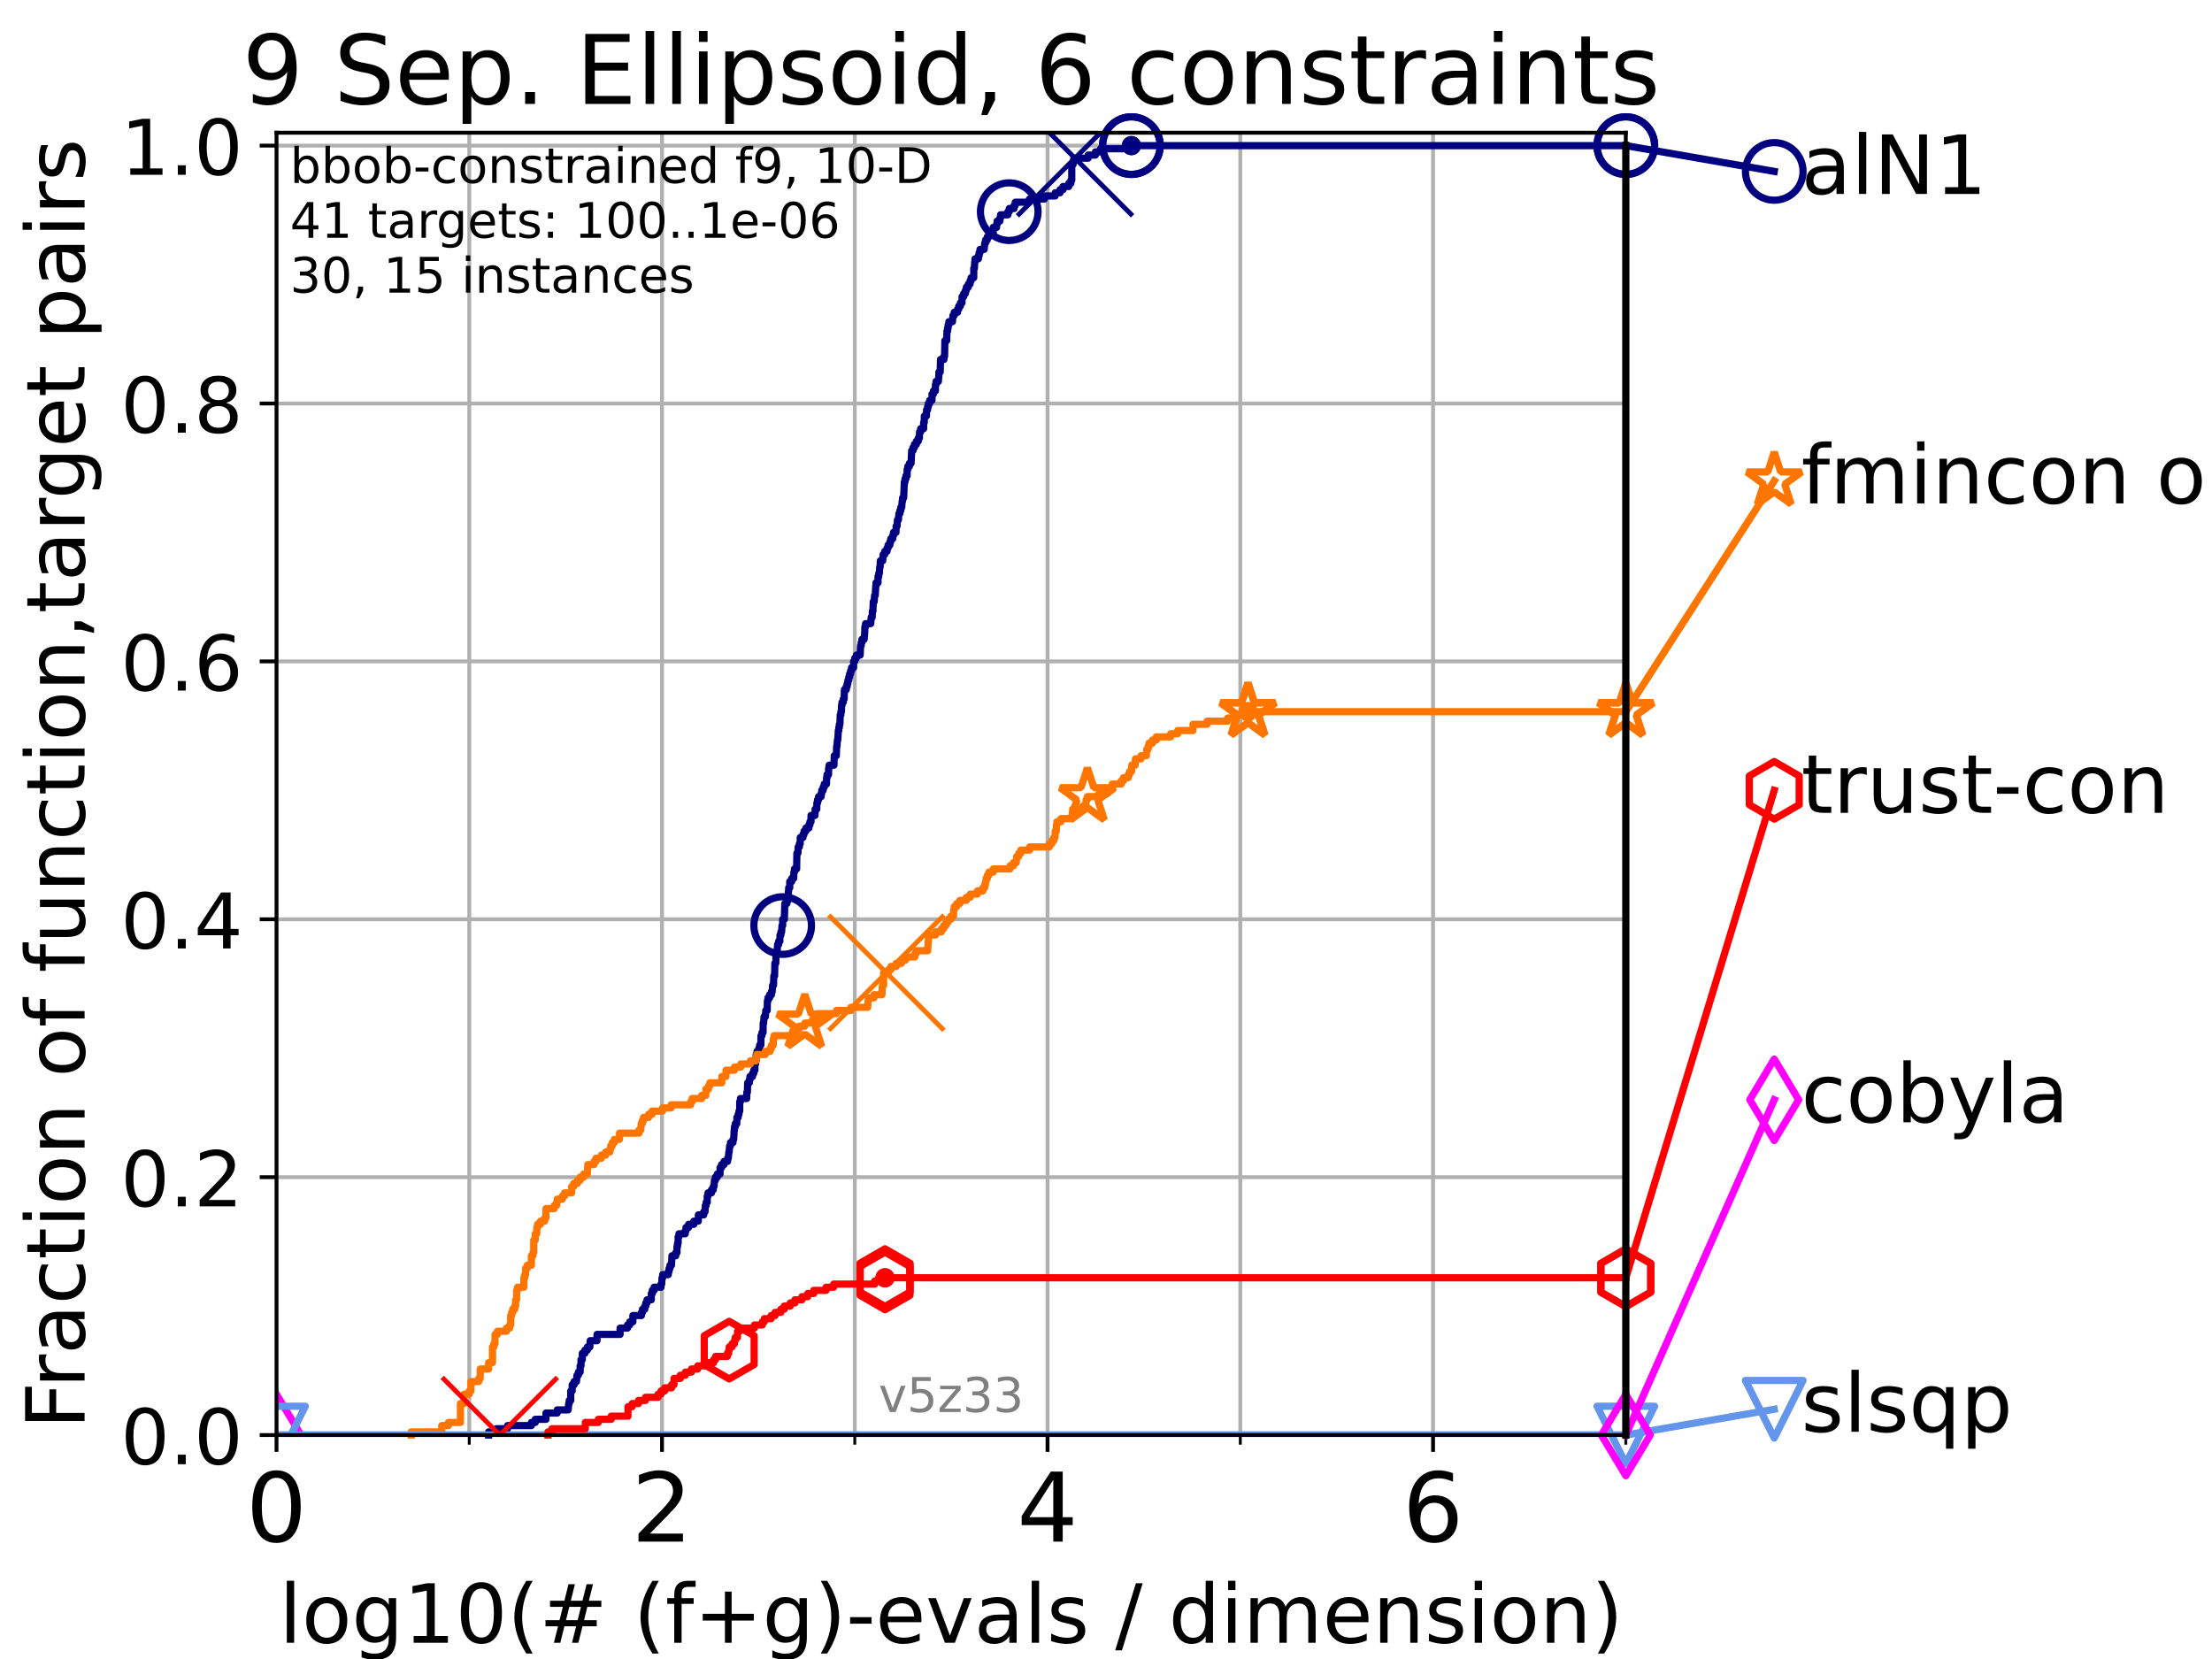 <?xml version="1.0" encoding="utf-8" standalone="no"?>
<!DOCTYPE svg PUBLIC "-//W3C//DTD SVG 1.1//EN"
  "http://www.w3.org/Graphics/SVG/1.1/DTD/svg11.dtd">
<!-- Created with matplotlib (https://matplotlib.org/) -->
<svg height="345.6pt" version="1.1" viewBox="0 0 460.8 345.6" width="460.8pt" xmlns="http://www.w3.org/2000/svg" xmlns:xlink="http://www.w3.org/1999/xlink">
 <defs>
  <style type="text/css">*{stroke-linecap:butt;stroke-linejoin:round;}</style>
 </defs>
 <g id="figure_1">
  <g id="patch_1">
   <path d="M 0 345.6 
L 460.8 345.6 
L 460.8 0 
L 0 0 
z
" style="fill:#ffffff;"/>
  </g>
  <g id="axes_1">
   <g id="patch_2">
    <path d="M 57.6 298.944 
L 338.688 298.944 
L 338.688 27.648 
L 57.6 27.648 
z
" style="fill:#ffffff;"/>
   </g>
   <g id="matplotlib.axis_1">
    <g id="xtick_1">
     <g id="line2d_1">
      <path clip-path="url(#p6228aaff2a)" d="M 57.6 298.944 
L 57.6 27.648 
" style="fill:none;stroke:#b0b0b0;stroke-linecap:square;stroke-width:0.8;"/>
     </g>
     <g id="line2d_2">
      <defs>
       <path d="M 0 0 
L 0 3.5 
" id="m68ef1269da" style="stroke:#000000;stroke-width:0.8;"/>
      </defs>
      <g>
       <use style="stroke:#000000;stroke-width:0.8;" x="57.6" xlink:href="#m68ef1269da" y="298.944"/>
      </g>
     </g>
     <g id="text_1">
      <!-- 0 -->
      <g transform="translate(51.237 321.141)scale(0.2 -0.2)">
       <defs>
        <path d="M 31.781 66.406 
Q 24.172 66.406 20.328 58.906 
Q 16.5 51.422 16.5 36.375 
Q 16.5 21.391 20.328 13.891 
Q 24.172 6.391 31.781 6.391 
Q 39.453 6.391 43.281 13.891 
Q 47.125 21.391 47.125 36.375 
Q 47.125 51.422 43.281 58.906 
Q 39.453 66.406 31.781 66.406 
z
M 31.781 74.219 
Q 44.047 74.219 50.516 64.516 
Q 56.984 54.828 56.984 36.375 
Q 56.984 17.969 50.516 8.266 
Q 44.047 -1.422 31.781 -1.422 
Q 19.531 -1.422 13.062 8.266 
Q 6.594 17.969 6.594 36.375 
Q 6.594 54.828 13.062 64.516 
Q 19.531 74.219 31.781 74.219 
z
" id="DejaVuSans-48"/>
       </defs>
       <use xlink:href="#DejaVuSans-48"/>
      </g>
     </g>
    </g>
    <g id="xtick_2">
     <g id="line2d_3">
      <path clip-path="url(#p6228aaff2a)" d="M 137.911 298.944 
L 137.911 27.648 
" style="fill:none;stroke:#b0b0b0;stroke-linecap:square;stroke-width:0.8;"/>
     </g>
     <g id="line2d_4">
      <g>
       <use style="stroke:#000000;stroke-width:0.8;" x="137.911" xlink:href="#m68ef1269da" y="298.944"/>
      </g>
     </g>
     <g id="text_2">
      <!-- 2 -->
      <g transform="translate(131.548 321.141)scale(0.2 -0.2)">
       <defs>
        <path d="M 19.188 8.297 
L 53.609 8.297 
L 53.609 0 
L 7.328 0 
L 7.328 8.297 
Q 12.938 14.109 22.625 23.891 
Q 32.328 33.688 34.812 36.531 
Q 39.547 41.844 41.422 45.531 
Q 43.312 49.219 43.312 52.781 
Q 43.312 58.594 39.234 62.25 
Q 35.156 65.922 28.609 65.922 
Q 23.969 65.922 18.812 64.312 
Q 13.672 62.703 7.812 59.422 
L 7.812 69.391 
Q 13.766 71.781 18.938 73 
Q 24.125 74.219 28.422 74.219 
Q 39.75 74.219 46.484 68.547 
Q 53.219 62.891 53.219 53.422 
Q 53.219 48.922 51.531 44.891 
Q 49.859 40.875 45.406 35.406 
Q 44.188 33.984 37.641 27.219 
Q 31.109 20.453 19.188 8.297 
z
" id="DejaVuSans-50"/>
       </defs>
       <use xlink:href="#DejaVuSans-50"/>
      </g>
     </g>
    </g>
    <g id="xtick_3">
     <g id="line2d_5">
      <path clip-path="url(#p6228aaff2a)" d="M 218.222 298.944 
L 218.222 27.648 
" style="fill:none;stroke:#b0b0b0;stroke-linecap:square;stroke-width:0.8;"/>
     </g>
     <g id="line2d_6">
      <g>
       <use style="stroke:#000000;stroke-width:0.8;" x="218.222" xlink:href="#m68ef1269da" y="298.944"/>
      </g>
     </g>
     <g id="text_3">
      <!-- 4 -->
      <g transform="translate(211.859 321.141)scale(0.2 -0.2)">
       <defs>
        <path d="M 37.797 64.312 
L 12.891 25.391 
L 37.797 25.391 
z
M 35.203 72.906 
L 47.609 72.906 
L 47.609 25.391 
L 58.016 25.391 
L 58.016 17.188 
L 47.609 17.188 
L 47.609 0 
L 37.797 0 
L 37.797 17.188 
L 4.891 17.188 
L 4.891 26.703 
z
" id="DejaVuSans-52"/>
       </defs>
       <use xlink:href="#DejaVuSans-52"/>
      </g>
     </g>
    </g>
    <g id="xtick_4">
     <g id="line2d_7">
      <path clip-path="url(#p6228aaff2a)" d="M 298.533 298.944 
L 298.533 27.648 
" style="fill:none;stroke:#b0b0b0;stroke-linecap:square;stroke-width:0.8;"/>
     </g>
     <g id="line2d_8">
      <g>
       <use style="stroke:#000000;stroke-width:0.8;" x="298.533" xlink:href="#m68ef1269da" y="298.944"/>
      </g>
     </g>
     <g id="text_4">
      <!-- 6 -->
      <g transform="translate(292.17 321.141)scale(0.2 -0.2)">
       <defs>
        <path d="M 33.016 40.375 
Q 26.375 40.375 22.484 35.828 
Q 18.609 31.297 18.609 23.391 
Q 18.609 15.531 22.484 10.953 
Q 26.375 6.391 33.016 6.391 
Q 39.656 6.391 43.531 10.953 
Q 47.406 15.531 47.406 23.391 
Q 47.406 31.297 43.531 35.828 
Q 39.656 40.375 33.016 40.375 
z
M 52.594 71.297 
L 52.594 62.312 
Q 48.875 64.062 45.094 64.984 
Q 41.312 65.922 37.594 65.922 
Q 27.828 65.922 22.672 59.328 
Q 17.531 52.734 16.797 39.406 
Q 19.672 43.656 24.016 45.922 
Q 28.375 48.188 33.594 48.188 
Q 44.578 48.188 50.953 41.516 
Q 57.328 34.859 57.328 23.391 
Q 57.328 12.156 50.688 5.359 
Q 44.047 -1.422 33.016 -1.422 
Q 20.359 -1.422 13.672 8.266 
Q 6.984 17.969 6.984 36.375 
Q 6.984 53.656 15.188 63.938 
Q 23.391 74.219 37.203 74.219 
Q 40.922 74.219 44.703 73.484 
Q 48.484 72.75 52.594 71.297 
z
" id="DejaVuSans-54"/>
       </defs>
       <use xlink:href="#DejaVuSans-54"/>
      </g>
     </g>
    </g>
    <g id="xtick_5">
     <g id="line2d_9">
      <path clip-path="url(#p6228aaff2a)" d="M 97.755 298.944 
L 97.755 27.648 
" style="fill:none;stroke:#b0b0b0;stroke-linecap:square;stroke-width:0.8;"/>
     </g>
     <g id="line2d_10">
      <defs>
       <path d="M 0 0 
L 0 2 
" id="m557b256274" style="stroke:#000000;stroke-width:0.6;"/>
      </defs>
      <g>
       <use style="stroke:#000000;stroke-width:0.6;" x="97.755" xlink:href="#m557b256274" y="298.944"/>
      </g>
     </g>
    </g>
    <g id="xtick_6">
     <g id="line2d_11">
      <path clip-path="url(#p6228aaff2a)" d="M 178.066 298.944 
L 178.066 27.648 
" style="fill:none;stroke:#b0b0b0;stroke-linecap:square;stroke-width:0.8;"/>
     </g>
     <g id="line2d_12">
      <g>
       <use style="stroke:#000000;stroke-width:0.6;" x="178.066" xlink:href="#m557b256274" y="298.944"/>
      </g>
     </g>
    </g>
    <g id="xtick_7">
     <g id="line2d_13">
      <path clip-path="url(#p6228aaff2a)" d="M 258.377 298.944 
L 258.377 27.648 
" style="fill:none;stroke:#b0b0b0;stroke-linecap:square;stroke-width:0.8;"/>
     </g>
     <g id="line2d_14">
      <g>
       <use style="stroke:#000000;stroke-width:0.6;" x="258.377" xlink:href="#m557b256274" y="298.944"/>
      </g>
     </g>
    </g>
    <g id="xtick_8">
     <g id="line2d_15">
      <path clip-path="url(#p6228aaff2a)" d="M 338.688 298.944 
L 338.688 27.648 
" style="fill:none;stroke:#b0b0b0;stroke-linecap:square;stroke-width:0.8;"/>
     </g>
     <g id="line2d_16">
      <g>
       <use style="stroke:#000000;stroke-width:0.6;" x="338.688" xlink:href="#m557b256274" y="298.944"/>
      </g>
     </g>
    </g>
    <g id="text_5">
     <!-- log10(# (f+g)-evals / dimension) -->
     <g transform="translate(58.145 342.218)scale(0.17 -0.17)">
      <defs>
       <path d="M 9.422 75.984 
L 18.406 75.984 
L 18.406 0 
L 9.422 0 
z
" id="DejaVuSans-108"/>
       <path d="M 30.609 48.391 
Q 23.391 48.391 19.188 42.75 
Q 14.984 37.109 14.984 27.297 
Q 14.984 17.484 19.156 11.844 
Q 23.344 6.203 30.609 6.203 
Q 37.797 6.203 41.984 11.859 
Q 46.188 17.531 46.188 27.297 
Q 46.188 37.016 41.984 42.703 
Q 37.797 48.391 30.609 48.391 
z
M 30.609 56 
Q 42.328 56 49.016 48.375 
Q 55.719 40.766 55.719 27.297 
Q 55.719 13.875 49.016 6.219 
Q 42.328 -1.422 30.609 -1.422 
Q 18.844 -1.422 12.172 6.219 
Q 5.516 13.875 5.516 27.297 
Q 5.516 40.766 12.172 48.375 
Q 18.844 56 30.609 56 
z
" id="DejaVuSans-111"/>
       <path d="M 45.406 27.984 
Q 45.406 37.75 41.375 43.109 
Q 37.359 48.484 30.078 48.484 
Q 22.859 48.484 18.828 43.109 
Q 14.797 37.75 14.797 27.984 
Q 14.797 18.266 18.828 12.891 
Q 22.859 7.516 30.078 7.516 
Q 37.359 7.516 41.375 12.891 
Q 45.406 18.266 45.406 27.984 
z
M 54.391 6.781 
Q 54.391 -7.172 48.188 -13.984 
Q 42 -20.797 29.203 -20.797 
Q 24.469 -20.797 20.266 -20.094 
Q 16.062 -19.391 12.109 -17.922 
L 12.109 -9.188 
Q 16.062 -11.328 19.922 -12.344 
Q 23.781 -13.375 27.781 -13.375 
Q 36.625 -13.375 41.016 -8.766 
Q 45.406 -4.156 45.406 5.172 
L 45.406 9.625 
Q 42.625 4.781 38.281 2.391 
Q 33.938 0 27.875 0 
Q 17.828 0 11.672 7.656 
Q 5.516 15.328 5.516 27.984 
Q 5.516 40.672 11.672 48.328 
Q 17.828 56 27.875 56 
Q 33.938 56 38.281 53.609 
Q 42.625 51.219 45.406 46.391 
L 45.406 54.688 
L 54.391 54.688 
z
" id="DejaVuSans-103"/>
       <path d="M 12.406 8.297 
L 28.516 8.297 
L 28.516 63.922 
L 10.984 60.406 
L 10.984 69.391 
L 28.422 72.906 
L 38.281 72.906 
L 38.281 8.297 
L 54.391 8.297 
L 54.391 0 
L 12.406 0 
z
" id="DejaVuSans-49"/>
       <path d="M 31 75.875 
Q 24.469 64.656 21.281 53.656 
Q 18.109 42.672 18.109 31.391 
Q 18.109 20.125 21.312 9.062 
Q 24.516 -2 31 -13.188 
L 23.188 -13.188 
Q 15.875 -1.703 12.234 9.375 
Q 8.594 20.453 8.594 31.391 
Q 8.594 42.281 12.203 53.312 
Q 15.828 64.359 23.188 75.875 
z
" id="DejaVuSans-40"/>
       <path d="M 51.125 44 
L 36.922 44 
L 32.812 27.688 
L 47.125 27.688 
z
M 43.797 71.781 
L 38.719 51.516 
L 52.984 51.516 
L 58.109 71.781 
L 65.922 71.781 
L 60.891 51.516 
L 76.125 51.516 
L 76.125 44 
L 58.984 44 
L 54.984 27.688 
L 70.516 27.688 
L 70.516 20.219 
L 53.078 20.219 
L 48 0 
L 40.188 0 
L 45.219 20.219 
L 30.906 20.219 
L 25.875 0 
L 18.016 0 
L 23.094 20.219 
L 7.719 20.219 
L 7.719 27.688 
L 24.906 27.688 
L 29 44 
L 13.281 44 
L 13.281 51.516 
L 30.906 51.516 
L 35.891 71.781 
z
" id="DejaVuSans-35"/>
       <path id="DejaVuSans-32"/>
       <path d="M 37.109 75.984 
L 37.109 68.5 
L 28.516 68.5 
Q 23.688 68.5 21.797 66.547 
Q 19.922 64.594 19.922 59.516 
L 19.922 54.688 
L 34.719 54.688 
L 34.719 47.703 
L 19.922 47.703 
L 19.922 0 
L 10.891 0 
L 10.891 47.703 
L 2.297 47.703 
L 2.297 54.688 
L 10.891 54.688 
L 10.891 58.5 
Q 10.891 67.625 15.141 71.797 
Q 19.391 75.984 28.609 75.984 
z
" id="DejaVuSans-102"/>
       <path d="M 46 62.703 
L 46 35.5 
L 73.188 35.5 
L 73.188 27.203 
L 46 27.203 
L 46 0 
L 37.797 0 
L 37.797 27.203 
L 10.594 27.203 
L 10.594 35.5 
L 37.797 35.5 
L 37.797 62.703 
z
" id="DejaVuSans-43"/>
       <path d="M 8.016 75.875 
L 15.828 75.875 
Q 23.141 64.359 26.781 53.312 
Q 30.422 42.281 30.422 31.391 
Q 30.422 20.453 26.781 9.375 
Q 23.141 -1.703 15.828 -13.188 
L 8.016 -13.188 
Q 14.5 -2 17.703 9.062 
Q 20.906 20.125 20.906 31.391 
Q 20.906 42.672 17.703 53.656 
Q 14.5 64.656 8.016 75.875 
z
" id="DejaVuSans-41"/>
       <path d="M 4.891 31.391 
L 31.203 31.391 
L 31.203 23.391 
L 4.891 23.391 
z
" id="DejaVuSans-45"/>
       <path d="M 56.203 29.594 
L 56.203 25.203 
L 14.891 25.203 
Q 15.484 15.922 20.484 11.062 
Q 25.484 6.203 34.422 6.203 
Q 39.594 6.203 44.453 7.469 
Q 49.312 8.734 54.109 11.281 
L 54.109 2.781 
Q 49.266 0.734 44.188 -0.344 
Q 39.109 -1.422 33.891 -1.422 
Q 20.797 -1.422 13.156 6.188 
Q 5.516 13.812 5.516 26.812 
Q 5.516 40.234 12.766 48.109 
Q 20.016 56 32.328 56 
Q 43.359 56 49.781 48.891 
Q 56.203 41.797 56.203 29.594 
z
M 47.219 32.234 
Q 47.125 39.594 43.094 43.984 
Q 39.062 48.391 32.422 48.391 
Q 24.906 48.391 20.391 44.141 
Q 15.875 39.891 15.188 32.172 
z
" id="DejaVuSans-101"/>
       <path d="M 2.984 54.688 
L 12.5 54.688 
L 29.594 8.797 
L 46.688 54.688 
L 56.203 54.688 
L 35.688 0 
L 23.484 0 
z
" id="DejaVuSans-118"/>
       <path d="M 34.281 27.484 
Q 23.391 27.484 19.188 25 
Q 14.984 22.516 14.984 16.5 
Q 14.984 11.719 18.141 8.906 
Q 21.297 6.109 26.703 6.109 
Q 34.188 6.109 38.703 11.406 
Q 43.219 16.703 43.219 25.484 
L 43.219 27.484 
z
M 52.203 31.203 
L 52.203 0 
L 43.219 0 
L 43.219 8.297 
Q 40.141 3.328 35.547 0.953 
Q 30.953 -1.422 24.312 -1.422 
Q 15.922 -1.422 10.953 3.297 
Q 6 8.016 6 15.922 
Q 6 25.141 12.172 29.828 
Q 18.359 34.516 30.609 34.516 
L 43.219 34.516 
L 43.219 35.406 
Q 43.219 41.609 39.141 45 
Q 35.062 48.391 27.688 48.391 
Q 23 48.391 18.547 47.266 
Q 14.109 46.141 10.016 43.891 
L 10.016 52.203 
Q 14.938 54.109 19.578 55.047 
Q 24.219 56 28.609 56 
Q 40.484 56 46.344 49.844 
Q 52.203 43.703 52.203 31.203 
z
" id="DejaVuSans-97"/>
       <path d="M 44.281 53.078 
L 44.281 44.578 
Q 40.484 46.531 36.375 47.5 
Q 32.281 48.484 27.875 48.484 
Q 21.188 48.484 17.844 46.438 
Q 14.5 44.391 14.5 40.281 
Q 14.5 37.156 16.891 35.375 
Q 19.281 33.594 26.516 31.984 
L 29.594 31.297 
Q 39.156 29.25 43.188 25.516 
Q 47.219 21.781 47.219 15.094 
Q 47.219 7.469 41.188 3.016 
Q 35.156 -1.422 24.609 -1.422 
Q 20.219 -1.422 15.453 -0.562 
Q 10.688 0.297 5.422 2 
L 5.422 11.281 
Q 10.406 8.688 15.234 7.391 
Q 20.062 6.109 24.812 6.109 
Q 31.156 6.109 34.562 8.281 
Q 37.984 10.453 37.984 14.406 
Q 37.984 18.062 35.516 20.016 
Q 33.062 21.969 24.703 23.781 
L 21.578 24.516 
Q 13.234 26.266 9.516 29.906 
Q 5.812 33.547 5.812 39.891 
Q 5.812 47.609 11.281 51.797 
Q 16.75 56 26.812 56 
Q 31.781 56 36.172 55.266 
Q 40.578 54.547 44.281 53.078 
z
" id="DejaVuSans-115"/>
       <path d="M 25.391 72.906 
L 33.688 72.906 
L 8.297 -9.281 
L 0 -9.281 
z
" id="DejaVuSans-47"/>
       <path d="M 45.406 46.391 
L 45.406 75.984 
L 54.391 75.984 
L 54.391 0 
L 45.406 0 
L 45.406 8.203 
Q 42.578 3.328 38.25 0.953 
Q 33.938 -1.422 27.875 -1.422 
Q 17.969 -1.422 11.734 6.484 
Q 5.516 14.406 5.516 27.297 
Q 5.516 40.188 11.734 48.094 
Q 17.969 56 27.875 56 
Q 33.938 56 38.25 53.625 
Q 42.578 51.266 45.406 46.391 
z
M 14.797 27.297 
Q 14.797 17.391 18.875 11.75 
Q 22.953 6.109 30.078 6.109 
Q 37.203 6.109 41.297 11.75 
Q 45.406 17.391 45.406 27.297 
Q 45.406 37.203 41.297 42.844 
Q 37.203 48.484 30.078 48.484 
Q 22.953 48.484 18.875 42.844 
Q 14.797 37.203 14.797 27.297 
z
" id="DejaVuSans-100"/>
       <path d="M 9.422 54.688 
L 18.406 54.688 
L 18.406 0 
L 9.422 0 
z
M 9.422 75.984 
L 18.406 75.984 
L 18.406 64.594 
L 9.422 64.594 
z
" id="DejaVuSans-105"/>
       <path d="M 52 44.188 
Q 55.375 50.25 60.062 53.125 
Q 64.75 56 71.094 56 
Q 79.641 56 84.281 50.016 
Q 88.922 44.047 88.922 33.016 
L 88.922 0 
L 79.891 0 
L 79.891 32.719 
Q 79.891 40.578 77.094 44.375 
Q 74.312 48.188 68.609 48.188 
Q 61.625 48.188 57.562 43.547 
Q 53.516 38.922 53.516 30.906 
L 53.516 0 
L 44.484 0 
L 44.484 32.719 
Q 44.484 40.625 41.703 44.406 
Q 38.922 48.188 33.109 48.188 
Q 26.219 48.188 22.156 43.531 
Q 18.109 38.875 18.109 30.906 
L 18.109 0 
L 9.078 0 
L 9.078 54.688 
L 18.109 54.688 
L 18.109 46.188 
Q 21.188 51.219 25.484 53.609 
Q 29.781 56 35.688 56 
Q 41.656 56 45.828 52.969 
Q 50 49.953 52 44.188 
z
" id="DejaVuSans-109"/>
       <path d="M 54.891 33.016 
L 54.891 0 
L 45.906 0 
L 45.906 32.719 
Q 45.906 40.484 42.875 44.328 
Q 39.844 48.188 33.797 48.188 
Q 26.516 48.188 22.312 43.547 
Q 18.109 38.922 18.109 30.906 
L 18.109 0 
L 9.078 0 
L 9.078 54.688 
L 18.109 54.688 
L 18.109 46.188 
Q 21.344 51.125 25.703 53.562 
Q 30.078 56 35.797 56 
Q 45.219 56 50.047 50.172 
Q 54.891 44.344 54.891 33.016 
z
" id="DejaVuSans-110"/>
      </defs>
      <use xlink:href="#DejaVuSans-108"/>
      <use x="27.783" xlink:href="#DejaVuSans-111"/>
      <use x="88.965" xlink:href="#DejaVuSans-103"/>
      <use x="152.441" xlink:href="#DejaVuSans-49"/>
      <use x="216.064" xlink:href="#DejaVuSans-48"/>
      <use x="279.688" xlink:href="#DejaVuSans-40"/>
      <use x="318.701" xlink:href="#DejaVuSans-35"/>
      <use x="402.49" xlink:href="#DejaVuSans-32"/>
      <use x="434.277" xlink:href="#DejaVuSans-40"/>
      <use x="473.291" xlink:href="#DejaVuSans-102"/>
      <use x="508.496" xlink:href="#DejaVuSans-43"/>
      <use x="592.285" xlink:href="#DejaVuSans-103"/>
      <use x="655.762" xlink:href="#DejaVuSans-41"/>
      <use x="694.775" xlink:href="#DejaVuSans-45"/>
      <use x="730.859" xlink:href="#DejaVuSans-101"/>
      <use x="792.383" xlink:href="#DejaVuSans-118"/>
      <use x="851.562" xlink:href="#DejaVuSans-97"/>
      <use x="912.842" xlink:href="#DejaVuSans-108"/>
      <use x="940.625" xlink:href="#DejaVuSans-115"/>
      <use x="992.725" xlink:href="#DejaVuSans-32"/>
      <use x="1024.512" xlink:href="#DejaVuSans-47"/>
      <use x="1058.203" xlink:href="#DejaVuSans-32"/>
      <use x="1089.99" xlink:href="#DejaVuSans-100"/>
      <use x="1153.467" xlink:href="#DejaVuSans-105"/>
      <use x="1181.25" xlink:href="#DejaVuSans-109"/>
      <use x="1278.662" xlink:href="#DejaVuSans-101"/>
      <use x="1340.186" xlink:href="#DejaVuSans-110"/>
      <use x="1403.564" xlink:href="#DejaVuSans-115"/>
      <use x="1455.664" xlink:href="#DejaVuSans-105"/>
      <use x="1483.447" xlink:href="#DejaVuSans-111"/>
      <use x="1544.629" xlink:href="#DejaVuSans-110"/>
      <use x="1608.008" xlink:href="#DejaVuSans-41"/>
     </g>
    </g>
   </g>
   <g id="matplotlib.axis_2">
    <g id="ytick_1">
     <g id="line2d_17">
      <path clip-path="url(#p6228aaff2a)" d="M 57.6 298.944 
L 338.688 298.944 
" style="fill:none;stroke:#b0b0b0;stroke-linecap:square;stroke-width:0.8;"/>
     </g>
     <g id="line2d_18">
      <defs>
       <path d="M 0 0 
L -3.5 0 
" id="mb9bf71f22e" style="stroke:#000000;stroke-width:0.8;"/>
      </defs>
      <g>
       <use style="stroke:#000000;stroke-width:0.8;" x="57.6" xlink:href="#mb9bf71f22e" y="298.944"/>
      </g>
     </g>
     <g id="text_6">
      <!-- 0.0 -->
      <g transform="translate(25.155 305.023)scale(0.16 -0.16)">
       <defs>
        <path d="M 10.688 12.406 
L 21 12.406 
L 21 0 
L 10.688 0 
z
" id="DejaVuSans-46"/>
       </defs>
       <use xlink:href="#DejaVuSans-48"/>
       <use x="63.623" xlink:href="#DejaVuSans-46"/>
       <use x="95.41" xlink:href="#DejaVuSans-48"/>
      </g>
     </g>
    </g>
    <g id="ytick_2">
     <g id="line2d_19">
      <path clip-path="url(#p6228aaff2a)" d="M 57.6 245.222 
L 338.688 245.222 
" style="fill:none;stroke:#b0b0b0;stroke-linecap:square;stroke-width:0.8;"/>
     </g>
     <g id="line2d_20">
      <g>
       <use style="stroke:#000000;stroke-width:0.8;" x="57.6" xlink:href="#mb9bf71f22e" y="245.222"/>
      </g>
     </g>
     <g id="text_7">
      <!-- 0.2 -->
      <g transform="translate(25.155 251.301)scale(0.16 -0.16)">
       <use xlink:href="#DejaVuSans-48"/>
       <use x="63.623" xlink:href="#DejaVuSans-46"/>
       <use x="95.41" xlink:href="#DejaVuSans-50"/>
      </g>
     </g>
    </g>
    <g id="ytick_3">
     <g id="line2d_21">
      <path clip-path="url(#p6228aaff2a)" d="M 57.6 191.5 
L 338.688 191.5 
" style="fill:none;stroke:#b0b0b0;stroke-linecap:square;stroke-width:0.8;"/>
     </g>
     <g id="line2d_22">
      <g>
       <use style="stroke:#000000;stroke-width:0.8;" x="57.6" xlink:href="#mb9bf71f22e" y="191.5"/>
      </g>
     </g>
     <g id="text_8">
      <!-- 0.4 -->
      <g transform="translate(25.155 197.579)scale(0.16 -0.16)">
       <use xlink:href="#DejaVuSans-48"/>
       <use x="63.623" xlink:href="#DejaVuSans-46"/>
       <use x="95.41" xlink:href="#DejaVuSans-52"/>
      </g>
     </g>
    </g>
    <g id="ytick_4">
     <g id="line2d_23">
      <path clip-path="url(#p6228aaff2a)" d="M 57.6 137.778 
L 338.688 137.778 
" style="fill:none;stroke:#b0b0b0;stroke-linecap:square;stroke-width:0.8;"/>
     </g>
     <g id="line2d_24">
      <g>
       <use style="stroke:#000000;stroke-width:0.8;" x="57.6" xlink:href="#mb9bf71f22e" y="137.778"/>
      </g>
     </g>
     <g id="text_9">
      <!-- 0.6 -->
      <g transform="translate(25.155 143.857)scale(0.16 -0.16)">
       <use xlink:href="#DejaVuSans-48"/>
       <use x="63.623" xlink:href="#DejaVuSans-46"/>
       <use x="95.41" xlink:href="#DejaVuSans-54"/>
      </g>
     </g>
    </g>
    <g id="ytick_5">
     <g id="line2d_25">
      <path clip-path="url(#p6228aaff2a)" d="M 57.6 84.056 
L 338.688 84.056 
" style="fill:none;stroke:#b0b0b0;stroke-linecap:square;stroke-width:0.8;"/>
     </g>
     <g id="line2d_26">
      <g>
       <use style="stroke:#000000;stroke-width:0.8;" x="57.6" xlink:href="#mb9bf71f22e" y="84.056"/>
      </g>
     </g>
     <g id="text_10">
      <!-- 0.8 -->
      <g transform="translate(25.155 90.135)scale(0.16 -0.16)">
       <defs>
        <path d="M 31.781 34.625 
Q 24.75 34.625 20.719 30.859 
Q 16.703 27.094 16.703 20.516 
Q 16.703 13.922 20.719 10.156 
Q 24.75 6.391 31.781 6.391 
Q 38.812 6.391 42.859 10.172 
Q 46.922 13.969 46.922 20.516 
Q 46.922 27.094 42.891 30.859 
Q 38.875 34.625 31.781 34.625 
z
M 21.922 38.812 
Q 15.578 40.375 12.031 44.719 
Q 8.5 49.078 8.5 55.328 
Q 8.5 64.062 14.719 69.141 
Q 20.953 74.219 31.781 74.219 
Q 42.672 74.219 48.875 69.141 
Q 55.078 64.062 55.078 55.328 
Q 55.078 49.078 51.531 44.719 
Q 48 40.375 41.703 38.812 
Q 48.828 37.156 52.797 32.312 
Q 56.781 27.484 56.781 20.516 
Q 56.781 9.906 50.312 4.234 
Q 43.844 -1.422 31.781 -1.422 
Q 19.734 -1.422 13.25 4.234 
Q 6.781 9.906 6.781 20.516 
Q 6.781 27.484 10.781 32.312 
Q 14.797 37.156 21.922 38.812 
z
M 18.312 54.391 
Q 18.312 48.734 21.844 45.562 
Q 25.391 42.391 31.781 42.391 
Q 38.141 42.391 41.719 45.562 
Q 45.312 48.734 45.312 54.391 
Q 45.312 60.062 41.719 63.234 
Q 38.141 66.406 31.781 66.406 
Q 25.391 66.406 21.844 63.234 
Q 18.312 60.062 18.312 54.391 
z
" id="DejaVuSans-56"/>
       </defs>
       <use xlink:href="#DejaVuSans-48"/>
       <use x="63.623" xlink:href="#DejaVuSans-46"/>
       <use x="95.41" xlink:href="#DejaVuSans-56"/>
      </g>
     </g>
    </g>
    <g id="ytick_6">
     <g id="line2d_27">
      <path clip-path="url(#p6228aaff2a)" d="M 57.6 30.334 
L 338.688 30.334 
" style="fill:none;stroke:#b0b0b0;stroke-linecap:square;stroke-width:0.8;"/>
     </g>
     <g id="line2d_28">
      <g>
       <use style="stroke:#000000;stroke-width:0.8;" x="57.6" xlink:href="#mb9bf71f22e" y="30.334"/>
      </g>
     </g>
     <g id="text_11">
      <!-- 1.0 -->
      <g transform="translate(25.155 36.413)scale(0.16 -0.16)">
       <use xlink:href="#DejaVuSans-49"/>
       <use x="63.623" xlink:href="#DejaVuSans-46"/>
       <use x="95.41" xlink:href="#DejaVuSans-48"/>
      </g>
     </g>
    </g>
    <g id="text_12">
     <!-- Fraction of function,target pairs -->
     <g transform="translate(17.62 297.681)rotate(-90)scale(0.17 -0.17)">
      <defs>
       <path d="M 9.812 72.906 
L 51.703 72.906 
L 51.703 64.594 
L 19.672 64.594 
L 19.672 43.109 
L 48.578 43.109 
L 48.578 34.812 
L 19.672 34.812 
L 19.672 0 
L 9.812 0 
z
" id="DejaVuSans-70"/>
       <path d="M 41.109 46.297 
Q 39.594 47.172 37.812 47.578 
Q 36.031 48 33.891 48 
Q 26.266 48 22.188 43.047 
Q 18.109 38.094 18.109 28.812 
L 18.109 0 
L 9.078 0 
L 9.078 54.688 
L 18.109 54.688 
L 18.109 46.188 
Q 20.953 51.172 25.484 53.578 
Q 30.031 56 36.531 56 
Q 37.453 56 38.578 55.875 
Q 39.703 55.766 41.062 55.516 
z
" id="DejaVuSans-114"/>
       <path d="M 48.781 52.594 
L 48.781 44.188 
Q 44.969 46.297 41.141 47.344 
Q 37.312 48.391 33.406 48.391 
Q 24.656 48.391 19.812 42.844 
Q 14.984 37.312 14.984 27.297 
Q 14.984 17.281 19.812 11.734 
Q 24.656 6.203 33.406 6.203 
Q 37.312 6.203 41.141 7.25 
Q 44.969 8.297 48.781 10.406 
L 48.781 2.094 
Q 45.016 0.344 40.984 -0.531 
Q 36.969 -1.422 32.422 -1.422 
Q 20.062 -1.422 12.781 6.344 
Q 5.516 14.109 5.516 27.297 
Q 5.516 40.672 12.859 48.328 
Q 20.219 56 33.016 56 
Q 37.156 56 41.109 55.141 
Q 45.062 54.297 48.781 52.594 
z
" id="DejaVuSans-99"/>
       <path d="M 18.312 70.219 
L 18.312 54.688 
L 36.812 54.688 
L 36.812 47.703 
L 18.312 47.703 
L 18.312 18.016 
Q 18.312 11.328 20.141 9.422 
Q 21.969 7.516 27.594 7.516 
L 36.812 7.516 
L 36.812 0 
L 27.594 0 
Q 17.188 0 13.234 3.875 
Q 9.281 7.766 9.281 18.016 
L 9.281 47.703 
L 2.688 47.703 
L 2.688 54.688 
L 9.281 54.688 
L 9.281 70.219 
z
" id="DejaVuSans-116"/>
       <path d="M 8.5 21.578 
L 8.5 54.688 
L 17.484 54.688 
L 17.484 21.922 
Q 17.484 14.156 20.5 10.266 
Q 23.531 6.391 29.594 6.391 
Q 36.859 6.391 41.078 11.031 
Q 45.312 15.672 45.312 23.688 
L 45.312 54.688 
L 54.297 54.688 
L 54.297 0 
L 45.312 0 
L 45.312 8.406 
Q 42.047 3.422 37.719 1 
Q 33.406 -1.422 27.688 -1.422 
Q 18.266 -1.422 13.375 4.438 
Q 8.5 10.297 8.5 21.578 
z
M 31.109 56 
z
" id="DejaVuSans-117"/>
       <path d="M 11.719 12.406 
L 22.016 12.406 
L 22.016 4 
L 14.016 -11.625 
L 7.719 -11.625 
L 11.719 4 
z
" id="DejaVuSans-44"/>
       <path d="M 18.109 8.203 
L 18.109 -20.797 
L 9.078 -20.797 
L 9.078 54.688 
L 18.109 54.688 
L 18.109 46.391 
Q 20.953 51.266 25.266 53.625 
Q 29.594 56 35.594 56 
Q 45.562 56 51.781 48.094 
Q 58.016 40.188 58.016 27.297 
Q 58.016 14.406 51.781 6.484 
Q 45.562 -1.422 35.594 -1.422 
Q 29.594 -1.422 25.266 0.953 
Q 20.953 3.328 18.109 8.203 
z
M 48.688 27.297 
Q 48.688 37.203 44.609 42.844 
Q 40.531 48.484 33.406 48.484 
Q 26.266 48.484 22.188 42.844 
Q 18.109 37.203 18.109 27.297 
Q 18.109 17.391 22.188 11.75 
Q 26.266 6.109 33.406 6.109 
Q 40.531 6.109 44.609 11.75 
Q 48.688 17.391 48.688 27.297 
z
" id="DejaVuSans-112"/>
      </defs>
      <use xlink:href="#DejaVuSans-70"/>
      <use x="50.27" xlink:href="#DejaVuSans-114"/>
      <use x="91.383" xlink:href="#DejaVuSans-97"/>
      <use x="152.662" xlink:href="#DejaVuSans-99"/>
      <use x="207.643" xlink:href="#DejaVuSans-116"/>
      <use x="246.852" xlink:href="#DejaVuSans-105"/>
      <use x="274.635" xlink:href="#DejaVuSans-111"/>
      <use x="335.816" xlink:href="#DejaVuSans-110"/>
      <use x="399.195" xlink:href="#DejaVuSans-32"/>
      <use x="430.982" xlink:href="#DejaVuSans-111"/>
      <use x="492.164" xlink:href="#DejaVuSans-102"/>
      <use x="527.369" xlink:href="#DejaVuSans-32"/>
      <use x="559.156" xlink:href="#DejaVuSans-102"/>
      <use x="594.361" xlink:href="#DejaVuSans-117"/>
      <use x="657.74" xlink:href="#DejaVuSans-110"/>
      <use x="721.119" xlink:href="#DejaVuSans-99"/>
      <use x="776.1" xlink:href="#DejaVuSans-116"/>
      <use x="815.309" xlink:href="#DejaVuSans-105"/>
      <use x="843.092" xlink:href="#DejaVuSans-111"/>
      <use x="904.273" xlink:href="#DejaVuSans-110"/>
      <use x="967.652" xlink:href="#DejaVuSans-44"/>
      <use x="999.439" xlink:href="#DejaVuSans-116"/>
      <use x="1038.648" xlink:href="#DejaVuSans-97"/>
      <use x="1099.928" xlink:href="#DejaVuSans-114"/>
      <use x="1139.291" xlink:href="#DejaVuSans-103"/>
      <use x="1202.768" xlink:href="#DejaVuSans-101"/>
      <use x="1264.291" xlink:href="#DejaVuSans-116"/>
      <use x="1303.5" xlink:href="#DejaVuSans-32"/>
      <use x="1335.287" xlink:href="#DejaVuSans-112"/>
      <use x="1398.764" xlink:href="#DejaVuSans-97"/>
      <use x="1460.043" xlink:href="#DejaVuSans-105"/>
      <use x="1487.826" xlink:href="#DejaVuSans-114"/>
      <use x="1528.939" xlink:href="#DejaVuSans-115"/>
     </g>
    </g>
   </g>
   <g id="line2d_29">
    <defs>
     <path d="M 0 1.5 
C 0.398 1.5 0.779 1.342 1.061 1.061 
C 1.342 0.779 1.5 0.398 1.5 0 
C 1.5 -0.398 1.342 -0.779 1.061 -1.061 
C 0.779 -1.342 0.398 -1.5 0 -1.5 
C -0.398 -1.5 -0.779 -1.342 -1.061 -1.061 
C -1.342 -0.779 -1.5 -0.398 -1.5 0 
C -1.5 0.398 -1.342 0.779 -1.061 1.061 
C -0.779 1.342 -0.398 1.5 0 1.5 
z
" id="m9cea513702" style="stroke:#000080;"/>
    </defs>
    <g>
     <use style="fill:#000080;stroke:#000080;" x="235.693" xlink:href="#m9cea513702" y="30.334"/>
     <use style="fill:#000080;stroke:#000080;" x="235.693" xlink:href="#m9cea513702" y="30.334"/>
    </g>
   </g>
   <g id="line2d_30">
    <path d="M 101.786 298.944 
L 101.786 298.289 
L 103.372 298.289 
L 103.372 297.634 
L 105.733 297.634 
L 105.733 296.979 
L 110.694 296.979 
L 110.694 296.323 
L 111.506 296.323 
L 111.506 295.668 
L 113.735 295.668 
L 113.735 294.358 
L 116.081 294.358 
L 116.081 293.703 
L 118.364 293.703 
L 118.471 292.393 
L 118.577 292.393 
L 118.577 291.737 
L 118.891 291.737 
L 118.891 289.772 
L 119.199 289.772 
L 119.199 288.462 
L 119.603 288.462 
L 119.603 287.807 
L 120.094 287.807 
L 120.191 286.496 
L 120.477 286.496 
L 120.477 285.841 
L 120.852 285.841 
L 120.852 284.531 
L 121.037 284.531 
L 121.037 283.22 
L 121.31 283.22 
L 121.31 281.91 
L 121.844 281.91 
L 121.844 281.255 
L 122.362 281.255 
L 122.362 280.6 
L 122.865 280.6 
L 122.948 279.29 
L 124.369 279.29 
L 124.369 277.979 
L 129.176 277.979 
L 129.176 276.669 
L 130.717 276.669 
L 130.717 276.014 
L 131.185 276.014 
L 131.185 275.359 
L 131.84 275.359 
L 131.84 274.048 
L 133.623 274.048 
L 133.623 273.393 
L 133.844 273.393 
L 133.844 272.738 
L 134.322 272.738 
L 134.322 272.083 
L 134.535 272.083 
L 134.535 271.428 
L 134.787 271.428 
L 134.787 270.773 
L 135.682 270.773 
L 135.682 269.462 
L 135.879 269.462 
L 135.879 268.807 
L 136.266 268.807 
L 136.266 268.152 
L 137.7 268.152 
L 137.7 267.497 
L 137.841 267.497 
L 137.911 266.187 
L 138.05 266.187 
L 138.05 265.532 
L 139.221 265.532 
L 139.221 264.876 
L 139.382 264.876 
L 139.382 264.221 
L 139.573 264.221 
L 139.573 263.566 
L 139.887 263.566 
L 139.98 261.601 
L 140.768 261.601 
L 140.768 260.946 
L 141.032 260.946 
L 141.032 259.635 
L 141.148 259.635 
L 141.148 258.98 
L 141.264 258.98 
L 141.264 257.67 
L 141.436 257.67 
L 141.436 257.015 
L 142.753 257.015 
L 142.753 256.36 
L 142.91 256.36 
L 142.91 255.704 
L 143.452 255.704 
L 143.452 255.049 
L 144.534 255.049 
L 144.534 254.394 
L 145.463 254.394 
L 145.486 253.084 
L 146.602 253.084 
L 146.602 252.429 
L 146.875 252.429 
L 146.937 251.118 
L 147.103 251.118 
L 147.103 250.463 
L 147.328 250.463 
L 147.328 249.153 
L 147.49 249.153 
L 147.49 248.498 
L 148.219 248.498 
L 148.219 247.843 
L 148.583 247.843 
L 148.583 247.187 
L 148.752 247.187 
L 148.827 245.877 
L 149.031 245.877 
L 149.031 245.222 
L 149.432 245.222 
L 149.432 244.567 
L 149.999 244.567 
L 149.999 243.257 
L 150.31 243.257 
L 150.31 242.601 
L 150.833 242.601 
L 150.833 241.946 
L 151.566 241.946 
L 151.566 241.291 
L 151.724 241.291 
L 151.835 239.981 
L 151.897 239.981 
L 152.006 238.671 
L 152.176 238.671 
L 152.176 238.015 
L 152.692 238.015 
L 152.692 237.36 
L 152.841 237.36 
L 152.944 235.395 
L 153.003 235.395 
L 153.003 234.74 
L 153.164 234.74 
L 153.164 234.085 
L 153.481 234.085 
L 153.509 232.774 
L 153.778 232.774 
L 153.778 232.119 
L 153.946 232.119 
L 153.946 231.464 
L 154.098 231.464 
L 154.098 229.499 
L 154.249 229.499 
L 154.249 228.843 
L 155.552 228.843 
L 155.578 227.533 
L 155.691 227.533 
L 155.754 225.568 
L 156.102 225.568 
L 156.102 224.912 
L 156.236 224.912 
L 156.236 224.257 
L 156.765 224.257 
L 156.765 223.602 
L 157.023 223.602 
L 157.023 222.947 
L 157.255 222.947 
L 157.278 221.637 
L 157.392 221.637 
L 157.392 220.982 
L 157.506 220.982 
L 157.529 219.671 
L 157.698 219.671 
L 157.698 219.016 
L 158.075 219.016 
L 158.075 218.361 
L 158.25 218.361 
L 158.25 217.706 
L 158.498 217.706 
L 158.53 215.74 
L 158.732 215.74 
L 158.732 215.085 
L 158.963 215.085 
L 158.984 213.12 
L 159.077 213.12 
L 159.17 211.81 
L 159.436 211.81 
L 159.527 210.499 
L 159.818 210.499 
L 159.858 208.534 
L 159.966 208.534 
L 159.966 207.879 
L 160.317 207.879 
L 160.317 207.224 
L 160.708 207.224 
L 160.708 206.568 
L 160.859 206.568 
L 160.943 205.258 
L 161.137 205.258 
L 161.201 203.293 
L 161.366 203.293 
L 161.42 200.672 
L 161.609 200.672 
L 161.672 198.707 
L 161.761 198.707 
L 161.761 198.052 
L 161.912 198.052 
L 161.982 196.741 
L 162.2 196.741 
L 162.2 196.086 
L 162.458 196.086 
L 162.483 194.776 
L 162.678 194.776 
L 162.678 194.121 
L 162.829 194.121 
L 162.904 192.81 
L 163.045 192.81 
L 163.045 191.5 
L 163.397 191.5 
L 163.485 188.224 
L 163.923 188.224 
L 163.923 187.569 
L 164.18 187.569 
L 164.249 185.604 
L 164.295 185.604 
L 164.295 184.949 
L 164.517 184.949 
L 164.517 183.638 
L 164.929 183.638 
L 164.929 182.983 
L 165.332 182.983 
L 165.382 181.673 
L 165.497 181.673 
L 165.497 181.018 
L 165.95 181.018 
L 166.006 177.742 
L 166.221 177.742 
L 166.269 176.432 
L 166.521 176.432 
L 166.521 175.777 
L 166.689 175.777 
L 166.709 174.466 
L 167.282 174.466 
L 167.282 173.811 
L 167.5 173.811 
L 167.5 173.156 
L 167.874 173.156 
L 167.874 172.501 
L 168.494 172.501 
L 168.494 171.846 
L 168.722 171.846 
L 168.722 171.191 
L 168.947 171.191 
L 168.947 169.88 
L 169.775 169.88 
L 169.803 168.57 
L 170.147 168.57 
L 170.169 167.26 
L 170.311 167.26 
L 170.311 166.604 
L 170.527 166.604 
L 170.527 165.949 
L 171.061 165.949 
L 171.061 165.294 
L 171.181 165.294 
L 171.181 164.639 
L 171.479 164.639 
L 171.479 163.984 
L 171.706 163.984 
L 171.706 163.329 
L 172.172 163.329 
L 172.191 162.018 
L 172.284 162.018 
L 172.284 161.363 
L 172.602 161.363 
L 172.611 160.053 
L 172.721 160.053 
L 172.721 159.398 
L 173.733 159.398 
L 173.787 157.432 
L 174.218 157.432 
L 174.288 155.467 
L 174.357 155.467 
L 174.447 154.157 
L 174.529 154.157 
L 174.639 152.191 
L 174.733 152.191 
L 174.733 151.536 
L 174.85 151.536 
L 174.85 150.881 
L 174.972 150.881 
L 175.03 148.916 
L 175.17 148.916 
L 175.17 148.26 
L 175.285 148.26 
L 175.306 146.95 
L 175.404 146.95 
L 175.404 146.295 
L 175.666 146.295 
L 175.666 145.64 
L 175.845 145.64 
L 175.908 143.674 
L 176.287 143.674 
L 176.287 143.019 
L 176.479 143.019 
L 176.479 142.364 
L 176.642 142.364 
L 176.642 141.709 
L 176.812 141.709 
L 176.812 141.054 
L 176.984 141.054 
L 176.984 140.399 
L 177.194 140.399 
L 177.194 139.743 
L 177.394 139.743 
L 177.394 139.088 
L 177.817 139.088 
L 177.817 137.778 
L 178.052 137.778 
L 178.052 137.123 
L 178.391 137.123 
L 178.391 136.468 
L 179.191 136.468 
L 179.269 134.502 
L 179.402 134.502 
L 179.402 133.847 
L 179.553 133.847 
L 179.553 133.192 
L 180.018 133.192 
L 180.127 131.882 
L 180.133 131.882 
L 180.176 130.571 
L 180.312 130.571 
L 180.312 129.916 
L 181.388 129.916 
L 181.483 128.606 
L 181.688 128.606 
L 181.725 127.296 
L 181.851 127.296 
L 181.91 125.33 
L 182.111 125.33 
L 182.193 124.02 
L 182.333 124.02 
L 182.437 122.055 
L 182.494 122.055 
L 182.494 121.399 
L 182.905 121.399 
L 182.905 120.089 
L 183.055 120.089 
L 183.055 119.434 
L 183.186 119.434 
L 183.266 118.124 
L 183.339 118.124 
L 183.395 116.813 
L 183.884 116.813 
L 183.974 115.503 
L 184.304 115.503 
L 184.304 114.848 
L 184.787 114.848 
L 184.787 114.193 
L 185.002 114.193 
L 185.002 113.538 
L 185.377 113.538 
L 185.377 112.883 
L 185.553 112.883 
L 185.553 112.227 
L 185.97 112.227 
L 185.97 111.572 
L 186.127 111.572 
L 186.127 110.917 
L 186.647 110.917 
L 186.685 109.607 
L 186.871 109.607 
L 186.955 108.296 
L 187.157 108.296 
L 187.26 106.986 
L 187.467 106.986 
L 187.467 106.331 
L 187.665 106.331 
L 187.665 105.676 
L 187.851 105.676 
L 187.937 104.366 
L 188.018 104.366 
L 188.018 103.71 
L 188.249 103.71 
L 188.356 101.09 
L 188.383 101.09 
L 188.383 100.435 
L 188.521 100.435 
L 188.521 99.78 
L 188.713 99.78 
L 188.713 99.124 
L 188.971 99.124 
L 188.971 97.814 
L 189.109 97.814 
L 189.109 97.159 
L 189.448 97.159 
L 189.448 96.504 
L 189.804 96.504 
L 189.912 93.883 
L 190.196 93.883 
L 190.196 93.228 
L 190.484 93.228 
L 190.484 92.573 
L 190.895 92.573 
L 190.895 91.918 
L 191.293 91.918 
L 191.293 91.263 
L 191.524 91.263 
L 191.554 89.952 
L 191.789 89.952 
L 191.789 89.297 
L 192.41 89.297 
L 192.41 87.987 
L 192.543 87.987 
L 192.551 86.677 
L 192.98 86.677 
L 193.023 85.366 
L 193.241 85.366 
L 193.241 84.711 
L 193.396 84.711 
L 193.396 84.056 
L 193.665 84.056 
L 193.665 83.401 
L 194.153 83.401 
L 194.157 82.091 
L 194.45 82.091 
L 194.45 81.435 
L 194.865 81.435 
L 194.865 80.125 
L 194.981 80.125 
L 194.981 79.47 
L 195.474 79.47 
L 195.581 78.16 
L 195.588 78.16 
L 195.588 77.505 
L 195.863 77.505 
L 195.926 74.884 
L 196.635 74.884 
L 196.635 74.229 
L 196.778 74.229 
L 196.836 70.953 
L 197.216 70.953 
L 197.267 68.988 
L 197.393 68.988 
L 197.393 68.333 
L 197.517 68.333 
L 197.517 67.677 
L 197.659 67.677 
L 197.659 67.022 
L 198.411 67.022 
L 198.521 65.712 
L 198.786 65.712 
L 198.786 65.057 
L 199.464 65.057 
L 199.464 64.402 
L 199.731 64.402 
L 199.731 63.747 
L 200.078 63.747 
L 200.078 63.091 
L 200.405 63.091 
L 200.418 61.781 
L 200.768 61.781 
L 200.768 61.126 
L 201.13 61.126 
L 201.13 60.471 
L 201.311 60.471 
L 201.311 59.816 
L 201.722 59.816 
L 201.722 59.161 
L 202.084 59.161 
L 202.084 58.505 
L 202.304 58.505 
L 202.304 57.85 
L 202.851 57.85 
L 202.851 55.885 
L 202.992 55.885 
L 203.044 54.575 
L 203.116 54.575 
L 203.116 53.919 
L 203.818 53.919 
L 203.818 53.264 
L 203.976 53.264 
L 203.976 52.609 
L 204.15 52.609 
L 204.15 51.954 
L 205.024 51.954 
L 205.133 50.644 
L 205.308 50.644 
L 205.308 49.988 
L 205.669 49.988 
L 205.669 49.333 
L 206.028 49.333 
L 206.028 48.678 
L 206.907 48.678 
L 206.907 47.368 
L 207.608 47.368 
L 207.608 46.713 
L 207.719 46.713 
L 207.719 46.058 
L 208.3 46.058 
L 208.3 45.402 
L 208.429 45.402 
L 208.429 44.747 
L 209.965 44.747 
L 209.965 44.092 
L 210.244 44.092 
L 210.244 43.437 
L 211.255 43.437 
L 211.255 42.782 
L 211.489 42.782 
L 211.489 42.127 
L 214.439 42.127 
L 214.439 41.472 
L 217.55 41.472 
L 217.55 40.816 
L 219.817 40.816 
L 219.817 40.161 
L 220.819 40.161 
L 220.819 39.506 
L 221.441 39.506 
L 221.441 38.851 
L 222.635 38.851 
L 222.635 38.196 
L 223.087 38.196 
L 223.087 37.541 
L 223.27 37.541 
L 223.27 34.265 
L 223.546 34.265 
L 223.546 33.61 
L 223.7 33.61 
L 223.7 32.955 
L 226.671 32.955 
L 226.671 32.3 
L 228.193 32.3 
L 228.193 31.644 
L 229.249 31.644 
L 229.249 30.989 
L 235.693 30.989 
L 235.693 30.334 
L 338.688 30.334 
L 338.688 30.334 
" style="fill:none;stroke:#000080;stroke-linecap:square;stroke-width:1.5;"/>
   </g>
   <g id="line2d_31">
    <defs>
     <path d="M 0 6 
C 1.591 6 3.117 5.368 4.243 4.243 
C 5.368 3.117 6 1.591 6 0 
C 6 -1.591 5.368 -3.117 4.243 -4.243 
C 3.117 -5.368 1.591 -6 0 -6 
C -1.591 -6 -3.117 -5.368 -4.243 -4.243 
C -5.368 -3.117 -6 -1.591 -6 0 
C -6 1.591 -5.368 3.117 -4.243 4.243 
C -3.117 5.368 -1.591 6 0 6 
z
" id="ma061cae1bb" style="stroke:#000080;stroke-width:1.5;"/>
    </defs>
    <g>
     <use style="fill-opacity:0;stroke:#000080;stroke-width:1.5;" x="163.045" xlink:href="#ma061cae1bb" y="192.81"/>
     <use style="fill-opacity:0;stroke:#000080;stroke-width:1.5;" x="210.244" xlink:href="#ma061cae1bb" y="44.092"/>
     <use style="fill-opacity:0;stroke:#000080;stroke-width:1.5;" x="235.693" xlink:href="#ma061cae1bb" y="30.334"/>
     <use style="fill-opacity:0;stroke:#000080;stroke-width:1.5;" x="235.693" xlink:href="#ma061cae1bb" y="30.334"/>
     <use style="fill-opacity:0;stroke:#000080;stroke-width:1.5;" x="338.688" xlink:href="#ma061cae1bb" y="30.334"/>
    </g>
   </g>
   <g id="line2d_32">
    <path style="fill:none;stroke:#000080;stroke-linecap:square;stroke-width:1.5;"/>
    <g/>
   </g>
   <g id="line2d_33">
    <path clip-path="url(#p6228aaff2a)" d="M 223.935 32.955 
" style="fill:none;stroke:#000080;stroke-linecap:square;stroke-width:1.5;"/>
    <defs>
     <path d="M -12 12 
L 12 -12 
M -12 -12 
L 12 12 
" id="ma98db80da3" style="stroke:#000080;"/>
    </defs>
    <g clip-path="url(#p6228aaff2a)">
     <use style="fill:#000080;stroke:#000080;" x="223.935" xlink:href="#ma98db80da3" y="32.955"/>
    </g>
   </g>
   <g id="line2d_34">
    <path clip-path="url(#p6228aaff2a)" d="M 57.6 298.944 
L 57.6 298.944 
L 57.6 298.944 
L 57.6 298.944 
L 338.688 298.944 
" style="fill:none;stroke:#ff00ff;stroke-linecap:square;stroke-width:1.5;"/>
   </g>
   <g id="line2d_35">
    <defs>
     <path d="M -0 8.485 
L 5.091 0 
L 0 -8.485 
L -5.091 -0 
z
" id="m1dfe741ec1" style="stroke:#ff00ff;stroke-linejoin:miter;stroke-width:1.5;"/>
    </defs>
    <g clip-path="url(#p6228aaff2a)">
     <use style="fill-opacity:0;stroke:#ff00ff;stroke-linejoin:miter;stroke-width:1.5;" x="57.6" xlink:href="#m1dfe741ec1" y="298.944"/>
    </g>
   </g>
   <g id="line2d_36">
    <path clip-path="url(#p6228aaff2a)" style="fill:none;stroke:#ff00ff;stroke-linecap:square;stroke-width:1.5;"/>
    <g clip-path="url(#p6228aaff2a)">
     <use style="fill-opacity:0;stroke:#ff00ff;stroke-linejoin:miter;stroke-width:1.5;" x="-1" xlink:href="#m1dfe741ec1" y="567.554"/>
     <use style="fill-opacity:0;stroke:#ff00ff;stroke-linejoin:miter;stroke-width:1.5;" x="338.688" xlink:href="#m1dfe741ec1" y="567.554"/>
    </g>
   </g>
   <g id="line2d_37">
    <defs>
     <path d="M 0 1.5 
C 0.398 1.5 0.779 1.342 1.061 1.061 
C 1.342 0.779 1.5 0.398 1.5 0 
C 1.5 -0.398 1.342 -0.779 1.061 -1.061 
C 0.779 -1.342 0.398 -1.5 0 -1.5 
C -0.398 -1.5 -0.779 -1.342 -1.061 -1.061 
C -1.342 -0.779 -1.5 -0.398 -1.5 0 
C -1.5 0.398 -1.342 0.779 -1.061 1.061 
C -0.779 1.342 -0.398 1.5 0 1.5 
z
" id="m22274f5032" style="stroke:#ff7500;"/>
    </defs>
    <g>
     <use style="fill:#ff7500;stroke:#ff7500;" x="259.98" xlink:href="#m22274f5032" y="148.26"/>
     <use style="fill:#ff7500;stroke:#ff7500;" x="259.98" xlink:href="#m22274f5032" y="148.26"/>
    </g>
   </g>
   <g id="line2d_38">
    <path d="M 85.667 298.944 
L 85.667 298.289 
L 92.027 298.289 
L 92.027 296.979 
L 93.422 296.979 
L 93.422 296.323 
L 95.918 296.323 
L 95.918 292.393 
L 96.676 292.393 
L 96.676 290.427 
L 97.755 290.427 
L 97.755 289.772 
L 98.101 289.772 
L 98.101 287.807 
L 99.732 287.807 
L 99.732 287.151 
L 100.04 287.151 
L 100.04 285.186 
L 101.786 285.186 
L 101.786 283.876 
L 102.597 283.876 
L 102.597 280.6 
L 102.859 280.6 
L 102.859 279.945 
L 103.118 279.945 
L 103.118 277.979 
L 103.623 277.979 
L 103.623 277.324 
L 105.51 277.324 
L 105.51 276.669 
L 106.169 276.669 
L 106.169 276.014 
L 106.383 276.014 
L 106.383 274.048 
L 106.594 274.048 
L 106.594 273.393 
L 106.803 273.393 
L 106.803 272.738 
L 107.213 272.738 
L 107.213 272.083 
L 107.415 272.083 
L 107.415 270.773 
L 107.614 270.773 
L 107.614 268.807 
L 107.811 268.807 
L 107.811 268.152 
L 109.132 268.152 
L 109.132 266.187 
L 109.312 266.187 
L 109.312 265.532 
L 109.491 265.532 
L 109.491 264.221 
L 109.843 264.221 
L 109.843 263.566 
L 110.694 263.566 
L 110.694 261.601 
L 111.023 261.601 
L 111.023 260.946 
L 111.186 260.946 
L 111.186 258.325 
L 111.506 258.325 
L 111.506 257.015 
L 111.82 257.015 
L 111.82 255.704 
L 111.975 255.704 
L 111.975 255.049 
L 112.581 255.049 
L 112.581 254.394 
L 113.454 254.394 
L 113.454 253.739 
L 113.735 253.739 
L 113.735 251.773 
L 115.46 251.773 
L 115.46 251.118 
L 115.959 251.118 
L 115.959 250.463 
L 116.081 250.463 
L 116.081 249.808 
L 117.145 249.808 
L 117.145 249.153 
L 117.598 249.153 
L 117.598 248.498 
L 119.097 248.498 
L 119.097 247.187 
L 119.503 247.187 
L 119.503 246.532 
L 120.287 246.532 
L 120.287 245.877 
L 120.852 245.877 
L 120.852 245.222 
L 121.579 245.222 
L 121.579 244.567 
L 122.362 244.567 
L 122.447 242.601 
L 123.751 242.601 
L 123.751 241.946 
L 124.14 241.946 
L 124.14 241.291 
L 125.256 241.291 
L 125.256 240.636 
L 126.168 240.636 
L 126.168 239.981 
L 127.035 239.981 
L 127.035 239.326 
L 127.229 239.326 
L 127.229 238.671 
L 127.548 238.671 
L 127.548 238.015 
L 127.985 238.015 
L 127.985 237.36 
L 129.06 237.36 
L 129.06 236.05 
L 133.125 236.05 
L 133.125 235.395 
L 133.488 235.395 
L 133.578 234.085 
L 133.8 234.085 
L 133.8 233.429 
L 134.063 233.429 
L 134.063 232.774 
L 135.118 232.774 
L 135.118 232.119 
L 135.839 232.119 
L 135.839 231.464 
L 138.015 231.464 
L 138.015 230.809 
L 139.794 230.809 
L 139.794 230.154 
L 143.878 230.154 
L 143.878 229.499 
L 144.173 229.499 
L 144.173 228.843 
L 146.173 228.843 
L 146.173 228.188 
L 147.041 228.188 
L 147.041 226.878 
L 147.59 226.878 
L 147.59 226.223 
L 147.868 226.223 
L 147.868 225.568 
L 150.361 225.568 
L 150.378 224.257 
L 151.244 224.257 
L 151.244 222.947 
L 152.988 222.947 
L 152.988 222.292 
L 154.318 222.292 
L 154.318 221.637 
L 156.322 221.637 
L 156.322 220.982 
L 157.517 220.982 
L 157.517 220.326 
L 157.642 220.326 
L 157.642 219.671 
L 159.426 219.671 
L 159.426 219.016 
L 160.433 219.016 
L 160.433 218.361 
L 160.708 218.361 
L 160.708 217.706 
L 161.1 217.706 
L 161.1 216.396 
L 161.247 216.396 
L 161.247 215.74 
L 165.317 215.74 
L 165.317 215.085 
L 165.859 215.085 
L 165.859 214.43 
L 166.446 214.43 
L 166.446 213.775 
L 167.653 213.775 
L 167.653 213.12 
L 169.222 213.12 
L 169.222 212.465 
L 169.97 212.465 
L 169.97 211.81 
L 170.294 211.81 
L 170.294 211.154 
L 174.253 211.154 
L 174.253 210.499 
L 177.26 210.499 
L 177.26 209.844 
L 180.748 209.844 
L 180.849 208.534 
L 180.864 208.534 
L 180.864 207.879 
L 182.052 207.879 
L 182.052 207.224 
L 183.729 207.224 
L 183.804 205.258 
L 184.078 205.258 
L 184.078 202.638 
L 185.098 202.638 
L 185.098 201.982 
L 185.617 201.982 
L 185.617 201.327 
L 186.708 201.327 
L 186.708 200.672 
L 187.796 200.672 
L 187.796 200.017 
L 188.615 200.017 
L 188.615 199.362 
L 190.571 199.362 
L 190.571 198.707 
L 190.821 198.707 
L 190.821 198.052 
L 193.258 198.052 
L 193.364 196.086 
L 193.418 196.086 
L 193.418 194.776 
L 194.886 194.776 
L 194.886 194.121 
L 196.107 194.121 
L 196.107 193.465 
L 196.583 193.465 
L 196.583 192.81 
L 197.051 192.81 
L 197.051 192.155 
L 197.471 192.155 
L 197.471 191.5 
L 198.106 191.5 
L 198.106 190.845 
L 198.644 190.845 
L 198.658 189.535 
L 198.781 189.535 
L 198.781 188.879 
L 199.295 188.879 
L 199.295 188.224 
L 199.963 188.224 
L 199.963 187.569 
L 201.315 187.569 
L 201.315 186.914 
L 202.122 186.914 
L 202.122 186.259 
L 203.601 186.259 
L 203.601 185.604 
L 204.746 185.604 
L 204.746 184.949 
L 205.126 184.949 
L 205.126 184.293 
L 205.292 184.293 
L 205.292 183.638 
L 205.422 183.638 
L 205.422 182.983 
L 205.691 182.983 
L 205.691 182.328 
L 206.007 182.328 
L 206.007 181.673 
L 206.917 181.673 
L 206.917 181.018 
L 210.401 181.018 
L 210.401 180.363 
L 211.113 180.363 
L 211.113 179.707 
L 211.705 179.707 
L 211.802 178.397 
L 212.231 178.397 
L 212.231 177.742 
L 212.656 177.742 
L 212.656 177.087 
L 214.504 177.087 
L 214.504 176.432 
L 218.6 176.432 
L 218.6 175.777 
L 219.1 175.777 
L 219.1 175.121 
L 219.526 175.121 
L 219.526 174.466 
L 219.794 174.466 
L 219.807 173.156 
L 220.046 173.156 
L 220.058 171.846 
L 220.173 171.846 
L 220.173 171.191 
L 221.008 171.191 
L 221.008 170.535 
L 223.395 170.535 
L 223.456 168.57 
L 225.59 168.57 
L 225.59 167.915 
L 226.173 167.915 
L 226.256 166.604 
L 226.523 166.604 
L 226.523 165.949 
L 228.897 165.949 
L 228.897 165.294 
L 230.712 165.294 
L 230.712 164.639 
L 231.5 164.639 
L 231.5 163.984 
L 231.71 163.984 
L 231.71 163.329 
L 233.557 163.329 
L 233.557 162.674 
L 234.034 162.674 
L 234.034 162.018 
L 235.026 162.018 
L 235.026 161.363 
L 235.315 161.363 
L 235.315 160.708 
L 235.723 160.708 
L 235.763 159.398 
L 236.473 159.398 
L 236.528 158.088 
L 237.689 158.088 
L 237.689 157.432 
L 238.799 157.432 
L 238.881 156.122 
L 239.163 156.122 
L 239.163 155.467 
L 239.365 155.467 
L 239.365 154.812 
L 240.083 154.812 
L 240.083 154.157 
L 240.891 154.157 
L 240.891 153.502 
L 243.871 153.502 
L 243.871 152.846 
L 245.333 152.846 
L 245.333 152.191 
L 248.509 152.191 
L 248.529 150.881 
L 251.462 150.881 
L 251.462 150.226 
L 255.748 150.226 
L 255.748 149.571 
L 257.112 149.571 
L 257.112 148.916 
L 259.98 148.916 
L 259.98 148.26 
L 338.688 148.26 
L 338.688 148.26 
" style="fill:none;stroke:#ff7500;stroke-linecap:square;stroke-width:1.5;"/>
   </g>
   <g id="line2d_39">
    <defs>
     <path d="M 0 -6 
L -1.347 -1.854 
L -5.706 -1.854 
L -2.18 0.708 
L -3.527 4.854 
L -0 2.292 
L 3.527 4.854 
L 2.18 0.708 
L 5.706 -1.854 
L 1.347 -1.854 
z
" id="m30d04f30fb" style="stroke:#ff7500;stroke-linejoin:bevel;stroke-width:1.5;"/>
    </defs>
    <g>
     <use style="fill-opacity:0;stroke:#ff7500;stroke-linejoin:bevel;stroke-width:1.5;" x="167.653" xlink:href="#m30d04f30fb" y="213.12"/>
     <use style="fill-opacity:0;stroke:#ff7500;stroke-linejoin:bevel;stroke-width:1.5;" x="226.523" xlink:href="#m30d04f30fb" y="165.949"/>
     <use style="fill-opacity:0;stroke:#ff7500;stroke-linejoin:bevel;stroke-width:1.5;" x="259.98" xlink:href="#m30d04f30fb" y="148.26"/>
     <use style="fill-opacity:0;stroke:#ff7500;stroke-linejoin:bevel;stroke-width:1.5;" x="259.98" xlink:href="#m30d04f30fb" y="148.26"/>
     <use style="fill-opacity:0;stroke:#ff7500;stroke-linejoin:bevel;stroke-width:1.5;" x="338.688" xlink:href="#m30d04f30fb" y="148.26"/>
    </g>
   </g>
   <g id="line2d_40">
    <path style="fill:none;stroke:#ff7500;stroke-linecap:square;stroke-width:1.5;"/>
    <g/>
   </g>
   <g id="line2d_41">
    <path clip-path="url(#p6228aaff2a)" d="M 184.644 202.638 
" style="fill:none;stroke:#ff7500;stroke-linecap:square;stroke-width:1.5;"/>
    <defs>
     <path d="M -12 12 
L 12 -12 
M -12 -12 
L 12 12 
" id="m120d39cfbf" style="stroke:#ff7500;"/>
    </defs>
    <g clip-path="url(#p6228aaff2a)">
     <use style="fill:#ff7500;stroke:#ff7500;" x="184.644" xlink:href="#m120d39cfbf" y="202.638"/>
    </g>
   </g>
   <g id="line2d_42">
    <path clip-path="url(#p6228aaff2a)" d="M 57.6 298.944 
L 57.6 298.944 
L 57.6 298.944 
L 57.6 298.944 
L 338.688 298.944 
" style="fill:none;stroke:#6495ed;stroke-linecap:square;stroke-width:1.5;"/>
   </g>
   <g id="line2d_43">
    <defs>
     <path d="M -0 6 
L 6 -6 
L -6 -6 
z
" id="m96a0d1c4f0" style="stroke:#6495ed;stroke-linejoin:miter;stroke-width:1.5;"/>
    </defs>
    <g clip-path="url(#p6228aaff2a)">
     <use style="fill-opacity:0;stroke:#6495ed;stroke-linejoin:miter;stroke-width:1.5;" x="57.6" xlink:href="#m96a0d1c4f0" y="298.944"/>
    </g>
   </g>
   <g id="line2d_44">
    <path clip-path="url(#p6228aaff2a)" style="fill:none;stroke:#6495ed;stroke-linecap:square;stroke-width:1.5;"/>
    <g clip-path="url(#p6228aaff2a)">
     <use style="fill-opacity:0;stroke:#6495ed;stroke-linejoin:miter;stroke-width:1.5;" x="-1" xlink:href="#m96a0d1c4f0" y="567.554"/>
     <use style="fill-opacity:0;stroke:#6495ed;stroke-linejoin:miter;stroke-width:1.5;" x="338.688" xlink:href="#m96a0d1c4f0" y="567.554"/>
    </g>
   </g>
   <g id="line2d_45">
    <defs>
     <path d="M 0 1.5 
C 0.398 1.5 0.779 1.342 1.061 1.061 
C 1.342 0.779 1.5 0.398 1.5 0 
C 1.5 -0.398 1.342 -0.779 1.061 -1.061 
C 0.779 -1.342 0.398 -1.5 0 -1.5 
C -0.398 -1.5 -0.779 -1.342 -1.061 -1.061 
C -1.342 -0.779 -1.5 -0.398 -1.5 0 
C -1.5 0.398 -1.342 0.779 -1.061 1.061 
C -0.779 1.342 -0.398 1.5 0 1.5 
z
" id="m7a1d5cd040" style="stroke:#ff0000;"/>
    </defs>
    <g>
     <use style="fill:#ff0000;stroke:#ff0000;" x="184.365" xlink:href="#m7a1d5cd040" y="266.187"/>
     <use style="fill:#ff0000;stroke:#ff0000;" x="184.365" xlink:href="#m7a1d5cd040" y="266.187"/>
    </g>
   </g>
   <g id="line2d_46">
    <path d="M 114.148 298.944 
L 114.148 298.289 
L 114.947 298.289 
L 114.947 297.634 
L 121.931 297.634 
L 121.931 296.323 
L 124.632 296.323 
L 124.632 295.668 
L 127.326 295.668 
L 127.326 295.013 
L 130.822 295.013 
L 130.822 293.703 
L 130.822 293.703 
L 130.822 293.048 
L 131.691 293.048 
L 131.691 292.393 
L 133.01 292.393 
L 133.01 291.737 
L 134.471 291.737 
L 134.471 291.082 
L 137.09 291.082 
L 137.09 290.427 
L 137.7 290.427 
L 137.7 289.772 
L 138.46 289.772 
L 138.46 289.117 
L 139.903 289.117 
L 139.903 288.462 
L 140.409 288.462 
L 140.409 287.807 
L 140.409 287.807 
L 140.409 287.151 
L 141.718 287.151 
L 141.718 286.496 
L 142.766 286.496 
L 142.766 285.841 
L 144.038 285.841 
L 144.038 285.186 
L 145.35 285.186 
L 145.35 284.531 
L 146.791 284.531 
L 146.791 283.876 
L 148.668 283.876 
L 148.668 283.22 
L 149.068 283.22 
L 149.068 282.565 
L 151.534 282.565 
L 151.534 281.91 
L 151.811 281.91 
L 151.811 281.255 
L 151.905 281.255 
L 151.905 280.6 
L 152.482 280.6 
L 152.482 279.945 
L 152.988 279.945 
L 152.988 279.29 
L 153.157 279.29 
L 153.157 278.634 
L 153.616 278.634 
L 153.616 277.979 
L 153.637 277.979 
L 153.637 277.324 
L 154.085 277.324 
L 154.085 276.669 
L 157.163 276.669 
L 157.163 276.014 
L 158.811 276.014 
L 158.811 275.359 
L 159.217 275.359 
L 159.217 274.704 
L 160.637 274.704 
L 160.637 274.048 
L 161.461 274.048 
L 161.461 273.393 
L 162.67 273.393 
L 162.67 272.738 
L 163.356 272.738 
L 163.356 272.083 
L 164.619 272.083 
L 164.619 271.428 
L 165.59 271.428 
L 165.59 270.773 
L 167.07 270.773 
L 167.07 270.118 
L 168.26 270.118 
L 168.26 269.462 
L 169.509 269.462 
L 169.509 268.807 
L 172.081 268.807 
L 172.081 268.152 
L 173.671 268.152 
L 173.671 267.497 
L 182.232 267.497 
L 182.232 266.842 
L 184.365 266.842 
L 184.365 266.187 
L 338.688 266.187 
" style="fill:none;stroke:#ff0000;stroke-linecap:square;stroke-width:1.5;"/>
   </g>
   <g id="line2d_47">
    <defs>
     <path d="M 0 -6 
L -5.196 -3 
L -5.196 3 
L -0 6 
L 5.196 3 
L 5.196 -3 
z
" id="m51690df62f" style="stroke:#ff0000;stroke-linejoin:miter;stroke-width:1.5;"/>
    </defs>
    <g>
     <use style="fill-opacity:0;stroke:#ff0000;stroke-linejoin:miter;stroke-width:1.5;" x="151.905" xlink:href="#m51690df62f" y="281.255"/>
     <use style="fill-opacity:0;stroke:#ff0000;stroke-linejoin:miter;stroke-width:1.5;" x="184.365" xlink:href="#m51690df62f" y="266.842"/>
     <use style="fill-opacity:0;stroke:#ff0000;stroke-linejoin:miter;stroke-width:1.5;" x="184.365" xlink:href="#m51690df62f" y="266.187"/>
     <use style="fill-opacity:0;stroke:#ff0000;stroke-linejoin:miter;stroke-width:1.5;" x="184.365" xlink:href="#m51690df62f" y="266.187"/>
     <use style="fill-opacity:0;stroke:#ff0000;stroke-linejoin:miter;stroke-width:1.5;" x="338.688" xlink:href="#m51690df62f" y="266.187"/>
    </g>
   </g>
   <g id="line2d_48">
    <path style="fill:none;stroke:#ff0000;stroke-linecap:square;stroke-width:1.5;"/>
    <g/>
   </g>
   <g id="line2d_49">
    <path clip-path="url(#p6228aaff2a)" d="M 104.115 298.944 
" style="fill:none;stroke:#ff0000;stroke-linecap:square;stroke-width:1.5;"/>
    <defs>
     <path d="M -12 12 
L 12 -12 
M -12 -12 
L 12 12 
" id="mfefd84d9d0" style="stroke:#ff0000;"/>
    </defs>
    <g clip-path="url(#p6228aaff2a)">
     <use style="fill:#ff0000;stroke:#ff0000;" x="104.115" xlink:href="#mfefd84d9d0" y="298.944"/>
    </g>
   </g>
   <g id="line2d_50">
    <path d="M 338.688 298.944 
L 369.608 293.572 
" style="fill:none;stroke:#6495ed;stroke-linecap:square;stroke-width:1.5;"/>
    <g>
     <use style="fill-opacity:0;stroke:#6495ed;stroke-linejoin:miter;stroke-width:1.5;" x="338.688" xlink:href="#m96a0d1c4f0" y="298.944"/>
     <use style="fill-opacity:0;stroke:#6495ed;stroke-linejoin:miter;stroke-width:1.5;" x="369.608" xlink:href="#m96a0d1c4f0" y="293.572"/>
    </g>
   </g>
   <g id="line2d_51">
    <path d="M 338.688 298.944 
L 369.608 229.105 
" style="fill:none;stroke:#ff00ff;stroke-linecap:square;stroke-width:1.5;"/>
    <g>
     <use style="fill-opacity:0;stroke:#ff00ff;stroke-linejoin:miter;stroke-width:1.5;" x="338.688" xlink:href="#m1dfe741ec1" y="298.944"/>
     <use style="fill-opacity:0;stroke:#ff00ff;stroke-linejoin:miter;stroke-width:1.5;" x="369.608" xlink:href="#m1dfe741ec1" y="229.105"/>
    </g>
   </g>
   <g id="line2d_52">
    <path d="M 338.688 266.187 
L 369.608 164.639 
" style="fill:none;stroke:#ff0000;stroke-linecap:square;stroke-width:1.5;"/>
    <g>
     <use style="fill-opacity:0;stroke:#ff0000;stroke-linejoin:miter;stroke-width:1.5;" x="338.688" xlink:href="#m51690df62f" y="266.187"/>
     <use style="fill-opacity:0;stroke:#ff0000;stroke-linejoin:miter;stroke-width:1.5;" x="369.608" xlink:href="#m51690df62f" y="164.639"/>
    </g>
   </g>
   <g id="line2d_53">
    <path d="M 338.688 148.26 
L 369.608 100.173 
" style="fill:none;stroke:#ff7500;stroke-linecap:square;stroke-width:1.5;"/>
    <g>
     <use style="fill-opacity:0;stroke:#ff7500;stroke-linejoin:bevel;stroke-width:1.5;" x="338.688" xlink:href="#m30d04f30fb" y="148.26"/>
     <use style="fill-opacity:0;stroke:#ff7500;stroke-linejoin:bevel;stroke-width:1.5;" x="369.608" xlink:href="#m30d04f30fb" y="100.173"/>
    </g>
   </g>
   <g id="line2d_54">
    <path d="M 338.688 30.334 
L 369.608 35.706 
" style="fill:none;stroke:#000080;stroke-linecap:square;stroke-width:1.5;"/>
    <g>
     <use style="fill-opacity:0;stroke:#000080;stroke-width:1.5;" x="338.688" xlink:href="#ma061cae1bb" y="30.334"/>
     <use style="fill-opacity:0;stroke:#000080;stroke-width:1.5;" x="369.608" xlink:href="#ma061cae1bb" y="35.706"/>
    </g>
   </g>
   <g id="line2d_55">
    <path d="M 338.688 298.944 
L 338.688 30.334 
" style="fill:none;stroke:#000000;stroke-linecap:square;stroke-width:1.5;"/>
   </g>
   <g id="patch_3">
    <path d="M 57.6 298.944 
L 57.6 27.648 
" style="fill:none;stroke:#000000;stroke-linecap:square;stroke-linejoin:miter;stroke-width:0.8;"/>
   </g>
   <g id="patch_4">
    <path d="M 338.688 298.944 
L 338.688 27.648 
" style="fill:none;stroke:#000000;stroke-linecap:square;stroke-linejoin:miter;stroke-width:0.8;"/>
   </g>
   <g id="patch_5">
    <path d="M 57.6 298.944 
L 338.688 298.944 
" style="fill:none;stroke:#000000;stroke-linecap:square;stroke-linejoin:miter;stroke-width:0.8;"/>
   </g>
   <g id="patch_6">
    <path d="M 57.6 27.648 
L 338.688 27.648 
" style="fill:none;stroke:#000000;stroke-linecap:square;stroke-linejoin:miter;stroke-width:0.8;"/>
   </g>
   <g id="text_13">
    <!-- slsqp -->
    <g transform="translate(375.229 298.263)scale(0.17 -0.17)">
     <defs>
      <path d="M 14.797 27.297 
Q 14.797 17.391 18.875 11.75 
Q 22.953 6.109 30.078 6.109 
Q 37.203 6.109 41.297 11.75 
Q 45.406 17.391 45.406 27.297 
Q 45.406 37.203 41.297 42.844 
Q 37.203 48.484 30.078 48.484 
Q 22.953 48.484 18.875 42.844 
Q 14.797 37.203 14.797 27.297 
z
M 45.406 8.203 
Q 42.578 3.328 38.25 0.953 
Q 33.938 -1.422 27.875 -1.422 
Q 17.969 -1.422 11.734 6.484 
Q 5.516 14.406 5.516 27.297 
Q 5.516 40.188 11.734 48.094 
Q 17.969 56 27.875 56 
Q 33.938 56 38.25 53.625 
Q 42.578 51.266 45.406 46.391 
L 45.406 54.688 
L 54.391 54.688 
L 54.391 -20.797 
L 45.406 -20.797 
z
" id="DejaVuSans-113"/>
     </defs>
     <use xlink:href="#DejaVuSans-115"/>
     <use x="52.1" xlink:href="#DejaVuSans-108"/>
     <use x="79.883" xlink:href="#DejaVuSans-115"/>
     <use x="131.982" xlink:href="#DejaVuSans-113"/>
     <use x="195.459" xlink:href="#DejaVuSans-112"/>
    </g>
   </g>
   <g id="text_14">
    <!-- cobyla -->
    <g transform="translate(375.229 233.796)scale(0.17 -0.17)">
     <defs>
      <path d="M 48.688 27.297 
Q 48.688 37.203 44.609 42.844 
Q 40.531 48.484 33.406 48.484 
Q 26.266 48.484 22.188 42.844 
Q 18.109 37.203 18.109 27.297 
Q 18.109 17.391 22.188 11.75 
Q 26.266 6.109 33.406 6.109 
Q 40.531 6.109 44.609 11.75 
Q 48.688 17.391 48.688 27.297 
z
M 18.109 46.391 
Q 20.953 51.266 25.266 53.625 
Q 29.594 56 35.594 56 
Q 45.562 56 51.781 48.094 
Q 58.016 40.188 58.016 27.297 
Q 58.016 14.406 51.781 6.484 
Q 45.562 -1.422 35.594 -1.422 
Q 29.594 -1.422 25.266 0.953 
Q 20.953 3.328 18.109 8.203 
L 18.109 0 
L 9.078 0 
L 9.078 75.984 
L 18.109 75.984 
z
" id="DejaVuSans-98"/>
      <path d="M 32.172 -5.078 
Q 28.375 -14.844 24.75 -17.812 
Q 21.141 -20.797 15.094 -20.797 
L 7.906 -20.797 
L 7.906 -13.281 
L 13.188 -13.281 
Q 16.891 -13.281 18.938 -11.516 
Q 21 -9.766 23.484 -3.219 
L 25.094 0.875 
L 2.984 54.688 
L 12.5 54.688 
L 29.594 11.922 
L 46.688 54.688 
L 56.203 54.688 
z
" id="DejaVuSans-121"/>
     </defs>
     <use xlink:href="#DejaVuSans-99"/>
     <use x="54.98" xlink:href="#DejaVuSans-111"/>
     <use x="116.162" xlink:href="#DejaVuSans-98"/>
     <use x="179.639" xlink:href="#DejaVuSans-121"/>
     <use x="238.818" xlink:href="#DejaVuSans-108"/>
     <use x="266.602" xlink:href="#DejaVuSans-97"/>
    </g>
   </g>
   <g id="text_15">
    <!-- trust-con -->
    <g transform="translate(375.229 169.33)scale(0.17 -0.17)">
     <use xlink:href="#DejaVuSans-116"/>
     <use x="39.209" xlink:href="#DejaVuSans-114"/>
     <use x="80.322" xlink:href="#DejaVuSans-117"/>
     <use x="143.701" xlink:href="#DejaVuSans-115"/>
     <use x="195.801" xlink:href="#DejaVuSans-116"/>
     <use x="235.01" xlink:href="#DejaVuSans-45"/>
     <use x="271.094" xlink:href="#DejaVuSans-99"/>
     <use x="326.074" xlink:href="#DejaVuSans-111"/>
     <use x="387.256" xlink:href="#DejaVuSans-110"/>
    </g>
   </g>
   <g id="text_16">
    <!-- fmincon o -->
    <g transform="translate(375.229 104.864)scale(0.17 -0.17)">
     <use xlink:href="#DejaVuSans-102"/>
     <use x="35.205" xlink:href="#DejaVuSans-109"/>
     <use x="132.617" xlink:href="#DejaVuSans-105"/>
     <use x="160.4" xlink:href="#DejaVuSans-110"/>
     <use x="223.779" xlink:href="#DejaVuSans-99"/>
     <use x="278.76" xlink:href="#DejaVuSans-111"/>
     <use x="339.941" xlink:href="#DejaVuSans-110"/>
     <use x="403.32" xlink:href="#DejaVuSans-32"/>
     <use x="435.107" xlink:href="#DejaVuSans-111"/>
    </g>
   </g>
   <g id="text_17">
    <!-- alN1 -->
    <g transform="translate(375.229 40.397)scale(0.17 -0.17)">
     <defs>
      <path d="M 9.812 72.906 
L 23.094 72.906 
L 55.422 11.922 
L 55.422 72.906 
L 64.984 72.906 
L 64.984 0 
L 51.703 0 
L 19.391 60.984 
L 19.391 0 
L 9.812 0 
z
" id="DejaVuSans-78"/>
     </defs>
     <use xlink:href="#DejaVuSans-97"/>
     <use x="61.279" xlink:href="#DejaVuSans-108"/>
     <use x="89.062" xlink:href="#DejaVuSans-78"/>
     <use x="163.867" xlink:href="#DejaVuSans-49"/>
    </g>
   </g>
   <g id="text_18">
    <!-- bbob-constrained f9, 10-D -->
    <g transform="translate(60.411 38.111)scale(0.102 -0.102)">
     <defs>
      <path d="M 10.984 1.516 
L 10.984 10.5 
Q 14.703 8.734 18.5 7.812 
Q 22.312 6.891 25.984 6.891 
Q 35.75 6.891 40.891 13.453 
Q 46.047 20.016 46.781 33.406 
Q 43.953 29.203 39.594 26.953 
Q 35.25 24.703 29.984 24.703 
Q 19.047 24.703 12.672 31.312 
Q 6.297 37.938 6.297 49.422 
Q 6.297 60.641 12.938 67.422 
Q 19.578 74.219 30.609 74.219 
Q 43.266 74.219 49.922 64.516 
Q 56.594 54.828 56.594 36.375 
Q 56.594 19.141 48.406 8.859 
Q 40.234 -1.422 26.422 -1.422 
Q 22.703 -1.422 18.891 -0.688 
Q 15.094 0.047 10.984 1.516 
z
M 30.609 32.422 
Q 37.25 32.422 41.125 36.953 
Q 45.016 41.5 45.016 49.422 
Q 45.016 57.281 41.125 61.844 
Q 37.25 66.406 30.609 66.406 
Q 23.969 66.406 20.094 61.844 
Q 16.219 57.281 16.219 49.422 
Q 16.219 41.5 20.094 36.953 
Q 23.969 32.422 30.609 32.422 
z
" id="DejaVuSans-57"/>
      <path d="M 19.672 64.797 
L 19.672 8.109 
L 31.594 8.109 
Q 46.688 8.109 53.688 14.938 
Q 60.688 21.781 60.688 36.531 
Q 60.688 51.172 53.688 57.984 
Q 46.688 64.797 31.594 64.797 
z
M 9.812 72.906 
L 30.078 72.906 
Q 51.266 72.906 61.172 64.094 
Q 71.094 55.281 71.094 36.531 
Q 71.094 17.672 61.125 8.828 
Q 51.172 0 30.078 0 
L 9.812 0 
z
" id="DejaVuSans-68"/>
     </defs>
     <use xlink:href="#DejaVuSans-98"/>
     <use x="63.477" xlink:href="#DejaVuSans-98"/>
     <use x="126.953" xlink:href="#DejaVuSans-111"/>
     <use x="188.135" xlink:href="#DejaVuSans-98"/>
     <use x="251.611" xlink:href="#DejaVuSans-45"/>
     <use x="287.695" xlink:href="#DejaVuSans-99"/>
     <use x="342.676" xlink:href="#DejaVuSans-111"/>
     <use x="403.857" xlink:href="#DejaVuSans-110"/>
     <use x="467.236" xlink:href="#DejaVuSans-115"/>
     <use x="519.336" xlink:href="#DejaVuSans-116"/>
     <use x="558.545" xlink:href="#DejaVuSans-114"/>
     <use x="599.658" xlink:href="#DejaVuSans-97"/>
     <use x="660.938" xlink:href="#DejaVuSans-105"/>
     <use x="688.721" xlink:href="#DejaVuSans-110"/>
     <use x="752.1" xlink:href="#DejaVuSans-101"/>
     <use x="813.623" xlink:href="#DejaVuSans-100"/>
     <use x="877.1" xlink:href="#DejaVuSans-32"/>
     <use x="908.887" xlink:href="#DejaVuSans-102"/>
     <use x="944.092" xlink:href="#DejaVuSans-57"/>
     <use x="1007.715" xlink:href="#DejaVuSans-44"/>
     <use x="1039.502" xlink:href="#DejaVuSans-32"/>
     <use x="1071.289" xlink:href="#DejaVuSans-49"/>
     <use x="1134.912" xlink:href="#DejaVuSans-48"/>
     <use x="1198.535" xlink:href="#DejaVuSans-45"/>
     <use x="1234.619" xlink:href="#DejaVuSans-68"/>
    </g>
    <!-- 41 targets: 100..1e-06 -->
    <g transform="translate(60.411 49.533)scale(0.102 -0.102)">
     <defs>
      <path d="M 11.719 12.406 
L 22.016 12.406 
L 22.016 0 
L 11.719 0 
z
M 11.719 51.703 
L 22.016 51.703 
L 22.016 39.312 
L 11.719 39.312 
z
" id="DejaVuSans-58"/>
     </defs>
     <use xlink:href="#DejaVuSans-52"/>
     <use x="63.623" xlink:href="#DejaVuSans-49"/>
     <use x="127.246" xlink:href="#DejaVuSans-32"/>
     <use x="159.033" xlink:href="#DejaVuSans-116"/>
     <use x="198.242" xlink:href="#DejaVuSans-97"/>
     <use x="259.521" xlink:href="#DejaVuSans-114"/>
     <use x="298.885" xlink:href="#DejaVuSans-103"/>
     <use x="362.361" xlink:href="#DejaVuSans-101"/>
     <use x="423.885" xlink:href="#DejaVuSans-116"/>
     <use x="463.094" xlink:href="#DejaVuSans-115"/>
     <use x="515.193" xlink:href="#DejaVuSans-58"/>
     <use x="548.885" xlink:href="#DejaVuSans-32"/>
     <use x="580.672" xlink:href="#DejaVuSans-49"/>
     <use x="644.295" xlink:href="#DejaVuSans-48"/>
     <use x="707.918" xlink:href="#DejaVuSans-48"/>
     <use x="771.541" xlink:href="#DejaVuSans-46"/>
     <use x="803.328" xlink:href="#DejaVuSans-46"/>
     <use x="835.115" xlink:href="#DejaVuSans-49"/>
     <use x="898.738" xlink:href="#DejaVuSans-101"/>
     <use x="960.262" xlink:href="#DejaVuSans-45"/>
     <use x="996.346" xlink:href="#DejaVuSans-48"/>
     <use x="1059.969" xlink:href="#DejaVuSans-54"/>
    </g>
    <!-- 30, 15 instances -->
    <g transform="translate(60.411 60.955)scale(0.102 -0.102)">
     <defs>
      <path d="M 40.578 39.312 
Q 47.656 37.797 51.625 33 
Q 55.609 28.219 55.609 21.188 
Q 55.609 10.406 48.188 4.484 
Q 40.766 -1.422 27.094 -1.422 
Q 22.516 -1.422 17.656 -0.516 
Q 12.797 0.391 7.625 2.203 
L 7.625 11.719 
Q 11.719 9.328 16.594 8.109 
Q 21.484 6.891 26.812 6.891 
Q 36.078 6.891 40.938 10.547 
Q 45.797 14.203 45.797 21.188 
Q 45.797 27.641 41.281 31.266 
Q 36.766 34.906 28.719 34.906 
L 20.219 34.906 
L 20.219 43.016 
L 29.109 43.016 
Q 36.375 43.016 40.234 45.922 
Q 44.094 48.828 44.094 54.297 
Q 44.094 59.906 40.109 62.906 
Q 36.141 65.922 28.719 65.922 
Q 24.656 65.922 20.016 65.031 
Q 15.375 64.156 9.812 62.312 
L 9.812 71.094 
Q 15.438 72.656 20.344 73.438 
Q 25.25 74.219 29.594 74.219 
Q 40.828 74.219 47.359 69.109 
Q 53.906 64.016 53.906 55.328 
Q 53.906 49.266 50.438 45.094 
Q 46.969 40.922 40.578 39.312 
z
" id="DejaVuSans-51"/>
      <path d="M 10.797 72.906 
L 49.516 72.906 
L 49.516 64.594 
L 19.828 64.594 
L 19.828 46.734 
Q 21.969 47.469 24.109 47.828 
Q 26.266 48.188 28.422 48.188 
Q 40.625 48.188 47.75 41.5 
Q 54.891 34.812 54.891 23.391 
Q 54.891 11.625 47.562 5.094 
Q 40.234 -1.422 26.906 -1.422 
Q 22.312 -1.422 17.547 -0.641 
Q 12.797 0.141 7.719 1.703 
L 7.719 11.625 
Q 12.109 9.234 16.797 8.062 
Q 21.484 6.891 26.703 6.891 
Q 35.156 6.891 40.078 11.328 
Q 45.016 15.766 45.016 23.391 
Q 45.016 31 40.078 35.438 
Q 35.156 39.891 26.703 39.891 
Q 22.75 39.891 18.812 39.016 
Q 14.891 38.141 10.797 36.281 
z
" id="DejaVuSans-53"/>
     </defs>
     <use xlink:href="#DejaVuSans-51"/>
     <use x="63.623" xlink:href="#DejaVuSans-48"/>
     <use x="127.246" xlink:href="#DejaVuSans-44"/>
     <use x="159.033" xlink:href="#DejaVuSans-32"/>
     <use x="190.82" xlink:href="#DejaVuSans-49"/>
     <use x="254.443" xlink:href="#DejaVuSans-53"/>
     <use x="318.066" xlink:href="#DejaVuSans-32"/>
     <use x="349.854" xlink:href="#DejaVuSans-105"/>
     <use x="377.637" xlink:href="#DejaVuSans-110"/>
     <use x="441.016" xlink:href="#DejaVuSans-115"/>
     <use x="493.115" xlink:href="#DejaVuSans-116"/>
     <use x="532.324" xlink:href="#DejaVuSans-97"/>
     <use x="593.604" xlink:href="#DejaVuSans-110"/>
     <use x="656.982" xlink:href="#DejaVuSans-99"/>
     <use x="711.963" xlink:href="#DejaVuSans-101"/>
     <use x="773.486" xlink:href="#DejaVuSans-115"/>
    </g>
   </g>
   <g id="text_19">
    <!-- v5z33 -->
    <g style="fill:#808080;" transform="translate(183.017 294.151)scale(0.1 -0.1)">
     <defs>
      <path d="M 5.516 54.688 
L 48.188 54.688 
L 48.188 46.484 
L 14.406 7.172 
L 48.188 7.172 
L 48.188 0 
L 4.297 0 
L 4.297 8.203 
L 38.094 47.516 
L 5.516 47.516 
z
" id="DejaVuSans-122"/>
     </defs>
     <use xlink:href="#DejaVuSans-118"/>
     <use x="59.18" xlink:href="#DejaVuSans-53"/>
     <use x="122.803" xlink:href="#DejaVuSans-122"/>
     <use x="175.293" xlink:href="#DejaVuSans-51"/>
     <use x="238.916" xlink:href="#DejaVuSans-51"/>
    </g>
   </g>
   <g id="text_20">
    <!-- 9 Sep. Ellipsoid, 6 constraints -->
    <g transform="translate(50.475 21.648)scale(0.2 -0.2)">
     <defs>
      <path d="M 53.516 70.516 
L 53.516 60.891 
Q 47.906 63.578 42.922 64.891 
Q 37.938 66.219 33.297 66.219 
Q 25.25 66.219 20.875 63.094 
Q 16.5 59.969 16.5 54.203 
Q 16.5 49.359 19.406 46.891 
Q 22.312 44.438 30.422 42.922 
L 36.375 41.703 
Q 47.406 39.594 52.656 34.297 
Q 57.906 29 57.906 20.125 
Q 57.906 9.516 50.797 4.047 
Q 43.703 -1.422 29.984 -1.422 
Q 24.812 -1.422 18.969 -0.25 
Q 13.141 0.922 6.891 3.219 
L 6.891 13.375 
Q 12.891 10.016 18.656 8.297 
Q 24.422 6.594 29.984 6.594 
Q 38.422 6.594 43.016 9.906 
Q 47.609 13.234 47.609 19.391 
Q 47.609 24.75 44.312 27.781 
Q 41.016 30.812 33.5 32.328 
L 27.484 33.5 
Q 16.453 35.688 11.516 40.375 
Q 6.594 45.062 6.594 53.422 
Q 6.594 63.094 13.406 68.656 
Q 20.219 74.219 32.172 74.219 
Q 37.312 74.219 42.625 73.281 
Q 47.953 72.359 53.516 70.516 
z
" id="DejaVuSans-83"/>
      <path d="M 9.812 72.906 
L 55.906 72.906 
L 55.906 64.594 
L 19.672 64.594 
L 19.672 43.016 
L 54.391 43.016 
L 54.391 34.719 
L 19.672 34.719 
L 19.672 8.297 
L 56.781 8.297 
L 56.781 0 
L 9.812 0 
z
" id="DejaVuSans-69"/>
     </defs>
     <use xlink:href="#DejaVuSans-57"/>
     <use x="63.623" xlink:href="#DejaVuSans-32"/>
     <use x="95.41" xlink:href="#DejaVuSans-83"/>
     <use x="158.887" xlink:href="#DejaVuSans-101"/>
     <use x="220.41" xlink:href="#DejaVuSans-112"/>
     <use x="283.887" xlink:href="#DejaVuSans-46"/>
     <use x="315.674" xlink:href="#DejaVuSans-32"/>
     <use x="347.461" xlink:href="#DejaVuSans-69"/>
     <use x="410.645" xlink:href="#DejaVuSans-108"/>
     <use x="438.428" xlink:href="#DejaVuSans-108"/>
     <use x="466.211" xlink:href="#DejaVuSans-105"/>
     <use x="493.994" xlink:href="#DejaVuSans-112"/>
     <use x="557.471" xlink:href="#DejaVuSans-115"/>
     <use x="609.57" xlink:href="#DejaVuSans-111"/>
     <use x="670.752" xlink:href="#DejaVuSans-105"/>
     <use x="698.535" xlink:href="#DejaVuSans-100"/>
     <use x="762.012" xlink:href="#DejaVuSans-44"/>
     <use x="793.799" xlink:href="#DejaVuSans-32"/>
     <use x="825.586" xlink:href="#DejaVuSans-54"/>
     <use x="889.209" xlink:href="#DejaVuSans-32"/>
     <use x="920.996" xlink:href="#DejaVuSans-99"/>
     <use x="975.977" xlink:href="#DejaVuSans-111"/>
     <use x="1037.158" xlink:href="#DejaVuSans-110"/>
     <use x="1100.537" xlink:href="#DejaVuSans-115"/>
     <use x="1152.637" xlink:href="#DejaVuSans-116"/>
     <use x="1191.846" xlink:href="#DejaVuSans-114"/>
     <use x="1232.959" xlink:href="#DejaVuSans-97"/>
     <use x="1294.238" xlink:href="#DejaVuSans-105"/>
     <use x="1322.021" xlink:href="#DejaVuSans-110"/>
     <use x="1385.4" xlink:href="#DejaVuSans-116"/>
     <use x="1424.609" xlink:href="#DejaVuSans-115"/>
    </g>
   </g>
  </g>
 </g>
 <defs>
  <clipPath id="p6228aaff2a">
   <rect height="271.296" width="281.088" x="57.6" y="27.648"/>
  </clipPath>
 </defs>
</svg>
